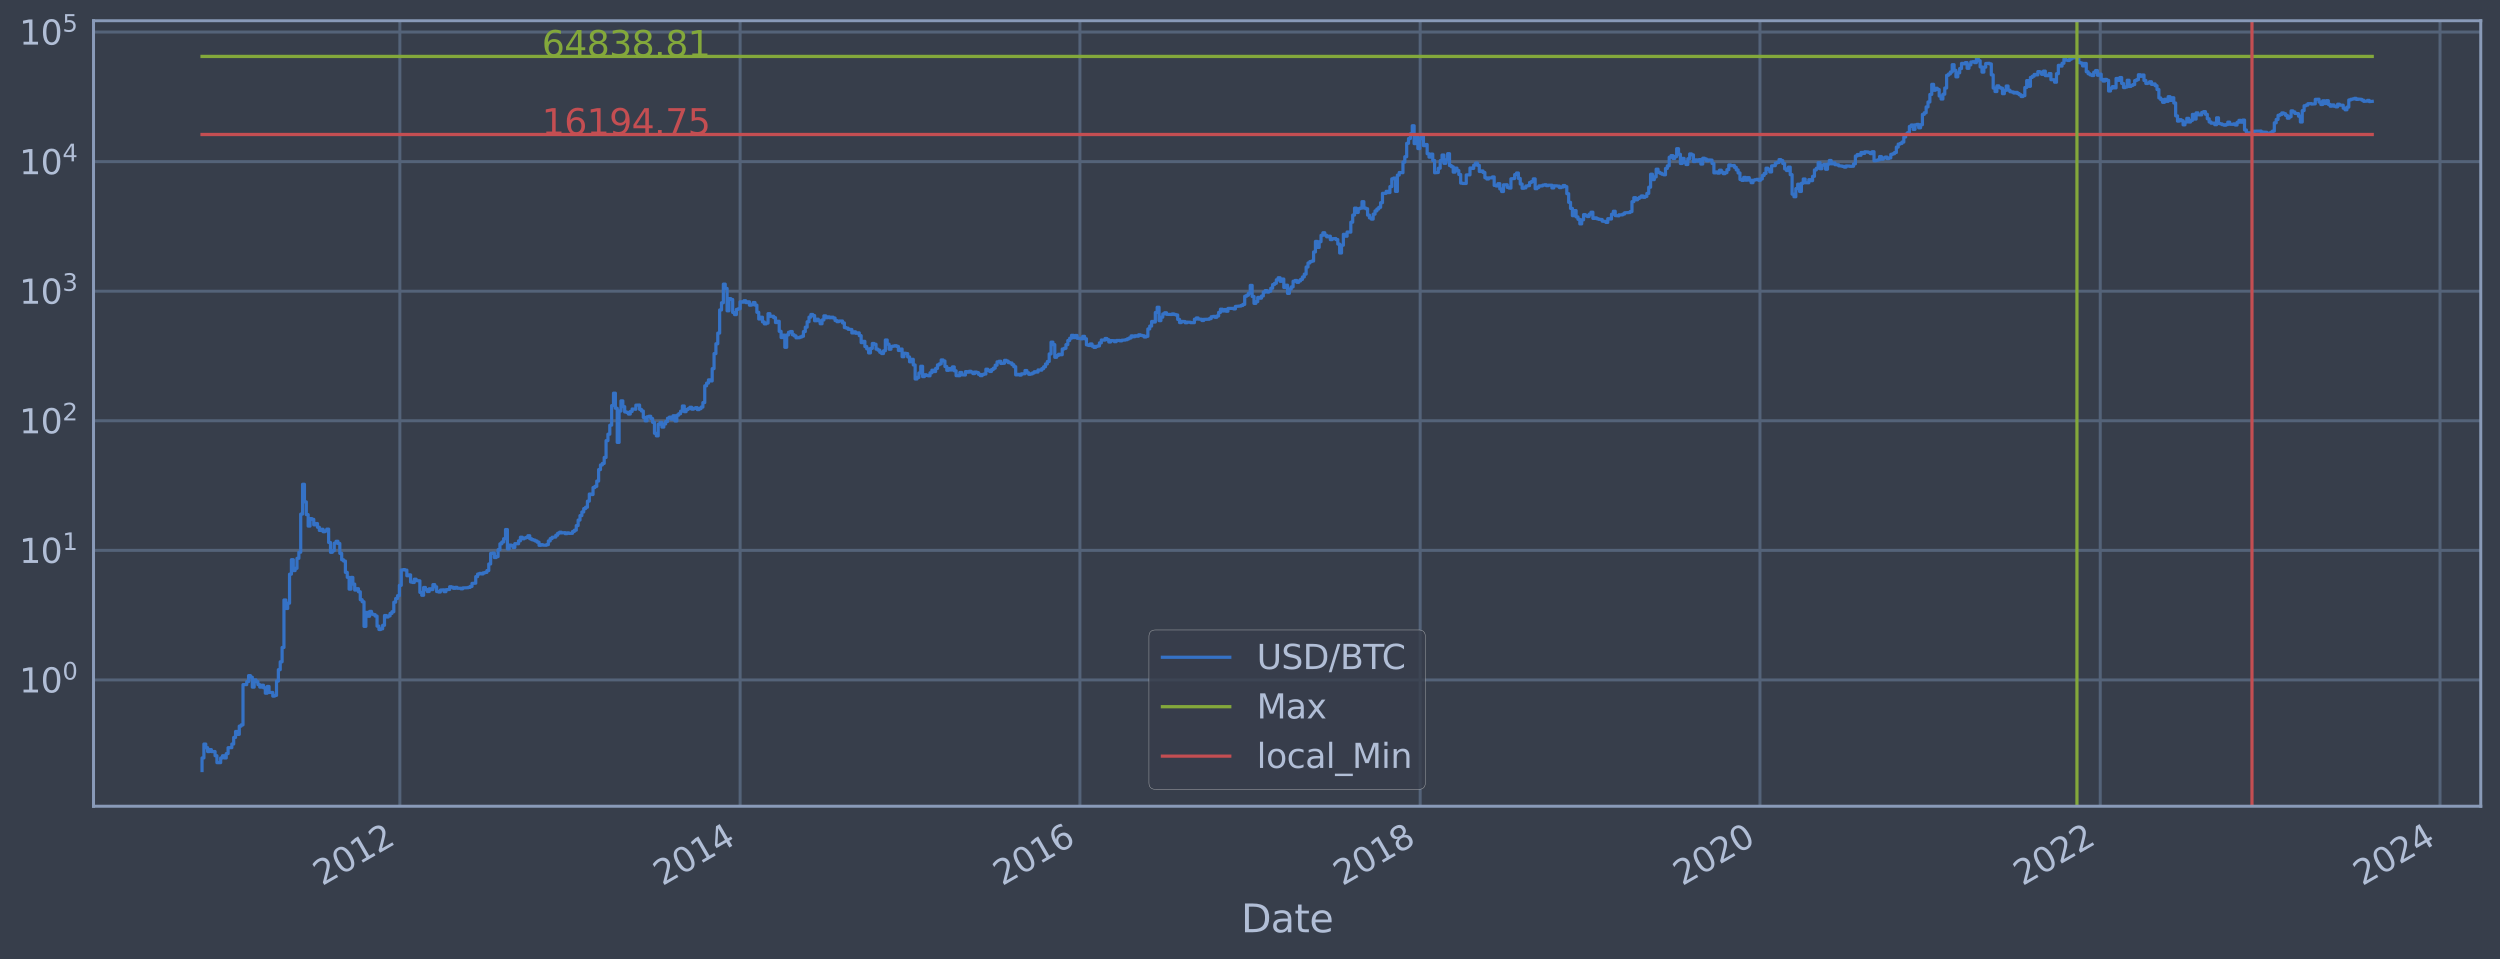 <?xml version="1.0" encoding="utf-8" standalone="no"?>
<!DOCTYPE svg PUBLIC "-//W3C//DTD SVG 1.1//EN"
  "http://www.w3.org/Graphics/SVG/1.1/DTD/svg11.dtd">
<svg xmlns:xlink="http://www.w3.org/1999/xlink" width="934.976pt" height="358.843pt" viewBox="0 0 934.976 358.843" xmlns="http://www.w3.org/2000/svg" version="1.1">
 <defs>
  <style type="text/css">*{stroke-linejoin: round; stroke-linecap: butt}</style>
 </defs>
 <g id="figure_1">
  <g id="patch_1">
   <path d="M 0 358.843 
L 934.976 358.843 
L 934.976 0 
L 0 0 
z
" style="fill: #373e4b"/>
  </g>
  <g id="axes_1">
   <g id="patch_2">
    <path d="M 34.976 301.513 
L 927.776 301.513 
L 927.776 7.753 
L 34.976 7.753 
z
" style="fill: #373e4b"/>
   </g>
   <g id="matplotlib.axis_1">
    <g id="xtick_1">
     <g id="line2d_1">
      <path d="M 149.543 301.513 
L 149.543 7.753 
" clip-path="url(#p5b4273595c)" style="fill: none; stroke: #546379; stroke-width: 1.12; stroke-linecap: square"/>
     </g>
     <g id="line2d_2"/>
     <g id="text_1">
      <!-- 2012 -->
      <g style="fill: #b1bed6" transform="translate(120.462 331.438) rotate(-30) scale(0.126 -0.126)">
       <defs>
        <path id="DejaVuSans-32" d="M 1228 531 
L 3431 531 
L 3431 0 
L 469 0 
L 469 531 
Q 828 903 1448 1529 
Q 2069 2156 2228 2338 
Q 2531 2678 2651 2914 
Q 2772 3150 2772 3378 
Q 2772 3750 2511 3984 
Q 2250 4219 1831 4219 
Q 1534 4219 1204 4116 
Q 875 4013 500 3803 
L 500 4441 
Q 881 4594 1212 4672 
Q 1544 4750 1819 4750 
Q 2544 4750 2975 4387 
Q 3406 4025 3406 3419 
Q 3406 3131 3298 2873 
Q 3191 2616 2906 2266 
Q 2828 2175 2409 1742 
Q 1991 1309 1228 531 
z
" transform="scale(0.016)"/>
        <path id="DejaVuSans-30" d="M 2034 4250 
Q 1547 4250 1301 3770 
Q 1056 3291 1056 2328 
Q 1056 1369 1301 889 
Q 1547 409 2034 409 
Q 2525 409 2770 889 
Q 3016 1369 3016 2328 
Q 3016 3291 2770 3770 
Q 2525 4250 2034 4250 
z
M 2034 4750 
Q 2819 4750 3233 4129 
Q 3647 3509 3647 2328 
Q 3647 1150 3233 529 
Q 2819 -91 2034 -91 
Q 1250 -91 836 529 
Q 422 1150 422 2328 
Q 422 3509 836 4129 
Q 1250 4750 2034 4750 
z
" transform="scale(0.016)"/>
        <path id="DejaVuSans-31" d="M 794 531 
L 1825 531 
L 1825 4091 
L 703 3866 
L 703 4441 
L 1819 4666 
L 2450 4666 
L 2450 531 
L 3481 531 
L 3481 0 
L 794 0 
L 794 531 
z
" transform="scale(0.016)"/>
       </defs>
       <use xlink:href="#DejaVuSans-32"/>
       <use xlink:href="#DejaVuSans-30" x="63.623"/>
       <use xlink:href="#DejaVuSans-31" x="127.246"/>
       <use xlink:href="#DejaVuSans-32" x="190.869"/>
      </g>
     </g>
    </g>
    <g id="xtick_2">
     <g id="line2d_3">
      <path d="M 276.797 301.513 
L 276.797 7.753 
" clip-path="url(#p5b4273595c)" style="fill: none; stroke: #546379; stroke-width: 1.12; stroke-linecap: square"/>
     </g>
     <g id="line2d_4"/>
     <g id="text_2">
      <!-- 2014 -->
      <g style="fill: #b1bed6" transform="translate(247.716 331.438) rotate(-30) scale(0.126 -0.126)">
       <defs>
        <path id="DejaVuSans-34" d="M 2419 4116 
L 825 1625 
L 2419 1625 
L 2419 4116 
z
M 2253 4666 
L 3047 4666 
L 3047 1625 
L 3713 1625 
L 3713 1100 
L 3047 1100 
L 3047 0 
L 2419 0 
L 2419 1100 
L 313 1100 
L 313 1709 
L 2253 4666 
z
" transform="scale(0.016)"/>
       </defs>
       <use xlink:href="#DejaVuSans-32"/>
       <use xlink:href="#DejaVuSans-30" x="63.623"/>
       <use xlink:href="#DejaVuSans-31" x="127.246"/>
       <use xlink:href="#DejaVuSans-34" x="190.869"/>
      </g>
     </g>
    </g>
    <g id="xtick_3">
     <g id="line2d_5">
      <path d="M 403.877 301.513 
L 403.877 7.753 
" clip-path="url(#p5b4273595c)" style="fill: none; stroke: #546379; stroke-width: 1.12; stroke-linecap: square"/>
     </g>
     <g id="line2d_6"/>
     <g id="text_3">
      <!-- 2016 -->
      <g style="fill: #b1bed6" transform="translate(374.796 331.438) rotate(-30) scale(0.126 -0.126)">
       <defs>
        <path id="DejaVuSans-36" d="M 2113 2584 
Q 1688 2584 1439 2293 
Q 1191 2003 1191 1497 
Q 1191 994 1439 701 
Q 1688 409 2113 409 
Q 2538 409 2786 701 
Q 3034 994 3034 1497 
Q 3034 2003 2786 2293 
Q 2538 2584 2113 2584 
z
M 3366 4563 
L 3366 3988 
Q 3128 4100 2886 4159 
Q 2644 4219 2406 4219 
Q 1781 4219 1451 3797 
Q 1122 3375 1075 2522 
Q 1259 2794 1537 2939 
Q 1816 3084 2150 3084 
Q 2853 3084 3261 2657 
Q 3669 2231 3669 1497 
Q 3669 778 3244 343 
Q 2819 -91 2113 -91 
Q 1303 -91 875 529 
Q 447 1150 447 2328 
Q 447 3434 972 4092 
Q 1497 4750 2381 4750 
Q 2619 4750 2861 4703 
Q 3103 4656 3366 4563 
z
" transform="scale(0.016)"/>
       </defs>
       <use xlink:href="#DejaVuSans-32"/>
       <use xlink:href="#DejaVuSans-30" x="63.623"/>
       <use xlink:href="#DejaVuSans-31" x="127.246"/>
       <use xlink:href="#DejaVuSans-36" x="190.869"/>
      </g>
     </g>
    </g>
    <g id="xtick_4">
     <g id="line2d_7">
      <path d="M 531.132 301.513 
L 531.132 7.753 
" clip-path="url(#p5b4273595c)" style="fill: none; stroke: #546379; stroke-width: 1.12; stroke-linecap: square"/>
     </g>
     <g id="line2d_8"/>
     <g id="text_4">
      <!-- 2018 -->
      <g style="fill: #b1bed6" transform="translate(502.051 331.438) rotate(-30) scale(0.126 -0.126)">
       <defs>
        <path id="DejaVuSans-38" d="M 2034 2216 
Q 1584 2216 1326 1975 
Q 1069 1734 1069 1313 
Q 1069 891 1326 650 
Q 1584 409 2034 409 
Q 2484 409 2743 651 
Q 3003 894 3003 1313 
Q 3003 1734 2745 1975 
Q 2488 2216 2034 2216 
z
M 1403 2484 
Q 997 2584 770 2862 
Q 544 3141 544 3541 
Q 544 4100 942 4425 
Q 1341 4750 2034 4750 
Q 2731 4750 3128 4425 
Q 3525 4100 3525 3541 
Q 3525 3141 3298 2862 
Q 3072 2584 2669 2484 
Q 3125 2378 3379 2068 
Q 3634 1759 3634 1313 
Q 3634 634 3220 271 
Q 2806 -91 2034 -91 
Q 1263 -91 848 271 
Q 434 634 434 1313 
Q 434 1759 690 2068 
Q 947 2378 1403 2484 
z
M 1172 3481 
Q 1172 3119 1398 2916 
Q 1625 2713 2034 2713 
Q 2441 2713 2670 2916 
Q 2900 3119 2900 3481 
Q 2900 3844 2670 4047 
Q 2441 4250 2034 4250 
Q 1625 4250 1398 4047 
Q 1172 3844 1172 3481 
z
" transform="scale(0.016)"/>
       </defs>
       <use xlink:href="#DejaVuSans-32"/>
       <use xlink:href="#DejaVuSans-30" x="63.623"/>
       <use xlink:href="#DejaVuSans-31" x="127.246"/>
       <use xlink:href="#DejaVuSans-38" x="190.869"/>
      </g>
     </g>
    </g>
    <g id="xtick_5">
     <g id="line2d_9">
      <path d="M 658.212 301.513 
L 658.212 7.753 
" clip-path="url(#p5b4273595c)" style="fill: none; stroke: #546379; stroke-width: 1.12; stroke-linecap: square"/>
     </g>
     <g id="line2d_10"/>
     <g id="text_5">
      <!-- 2020 -->
      <g style="fill: #b1bed6" transform="translate(629.131 331.438) rotate(-30) scale(0.126 -0.126)">
       <use xlink:href="#DejaVuSans-32"/>
       <use xlink:href="#DejaVuSans-30" x="63.623"/>
       <use xlink:href="#DejaVuSans-32" x="127.246"/>
       <use xlink:href="#DejaVuSans-30" x="190.869"/>
      </g>
     </g>
    </g>
    <g id="xtick_6">
     <g id="line2d_11">
      <path d="M 785.466 301.513 
L 785.466 7.753 
" clip-path="url(#p5b4273595c)" style="fill: none; stroke: #546379; stroke-width: 1.12; stroke-linecap: square"/>
     </g>
     <g id="line2d_12"/>
     <g id="text_6">
      <!-- 2022 -->
      <g style="fill: #b1bed6" transform="translate(756.385 331.438) rotate(-30) scale(0.126 -0.126)">
       <use xlink:href="#DejaVuSans-32"/>
       <use xlink:href="#DejaVuSans-30" x="63.623"/>
       <use xlink:href="#DejaVuSans-32" x="127.246"/>
       <use xlink:href="#DejaVuSans-32" x="190.869"/>
      </g>
     </g>
    </g>
    <g id="xtick_7">
     <g id="line2d_13">
      <path d="M 912.546 301.513 
L 912.546 7.753 
" clip-path="url(#p5b4273595c)" style="fill: none; stroke: #546379; stroke-width: 1.12; stroke-linecap: square"/>
     </g>
     <g id="line2d_14"/>
     <g id="text_7">
      <!-- 2024 -->
      <g style="fill: #b1bed6" transform="translate(883.465 331.438) rotate(-30) scale(0.126 -0.126)">
       <use xlink:href="#DejaVuSans-32"/>
       <use xlink:href="#DejaVuSans-30" x="63.623"/>
       <use xlink:href="#DejaVuSans-32" x="127.246"/>
       <use xlink:href="#DejaVuSans-34" x="190.869"/>
      </g>
     </g>
    </g>
    <g id="text_8">
     <!-- Date -->
     <g style="fill: #b1bed6" transform="translate(464.167 348.649) scale(0.144 -0.144)">
      <defs>
       <path id="DejaVuSans-44" d="M 1259 4147 
L 1259 519 
L 2022 519 
Q 2988 519 3436 956 
Q 3884 1394 3884 2338 
Q 3884 3275 3436 3711 
Q 2988 4147 2022 4147 
L 1259 4147 
z
M 628 4666 
L 1925 4666 
Q 3281 4666 3915 4102 
Q 4550 3538 4550 2338 
Q 4550 1131 3912 565 
Q 3275 0 1925 0 
L 628 0 
L 628 4666 
z
" transform="scale(0.016)"/>
       <path id="DejaVuSans-61" d="M 2194 1759 
Q 1497 1759 1228 1600 
Q 959 1441 959 1056 
Q 959 750 1161 570 
Q 1363 391 1709 391 
Q 2188 391 2477 730 
Q 2766 1069 2766 1631 
L 2766 1759 
L 2194 1759 
z
M 3341 1997 
L 3341 0 
L 2766 0 
L 2766 531 
Q 2569 213 2275 61 
Q 1981 -91 1556 -91 
Q 1019 -91 701 211 
Q 384 513 384 1019 
Q 384 1609 779 1909 
Q 1175 2209 1959 2209 
L 2766 2209 
L 2766 2266 
Q 2766 2663 2505 2880 
Q 2244 3097 1772 3097 
Q 1472 3097 1187 3025 
Q 903 2953 641 2809 
L 641 3341 
Q 956 3463 1253 3523 
Q 1550 3584 1831 3584 
Q 2591 3584 2966 3190 
Q 3341 2797 3341 1997 
z
" transform="scale(0.016)"/>
       <path id="DejaVuSans-74" d="M 1172 4494 
L 1172 3500 
L 2356 3500 
L 2356 3053 
L 1172 3053 
L 1172 1153 
Q 1172 725 1289 603 
Q 1406 481 1766 481 
L 2356 481 
L 2356 0 
L 1766 0 
Q 1100 0 847 248 
Q 594 497 594 1153 
L 594 3053 
L 172 3053 
L 172 3500 
L 594 3500 
L 594 4494 
L 1172 4494 
z
" transform="scale(0.016)"/>
       <path id="DejaVuSans-65" d="M 3597 1894 
L 3597 1613 
L 953 1613 
Q 991 1019 1311 708 
Q 1631 397 2203 397 
Q 2534 397 2845 478 
Q 3156 559 3463 722 
L 3463 178 
Q 3153 47 2828 -22 
Q 2503 -91 2169 -91 
Q 1331 -91 842 396 
Q 353 884 353 1716 
Q 353 2575 817 3079 
Q 1281 3584 2069 3584 
Q 2775 3584 3186 3129 
Q 3597 2675 3597 1894 
z
M 3022 2063 
Q 3016 2534 2758 2815 
Q 2500 3097 2075 3097 
Q 1594 3097 1305 2825 
Q 1016 2553 972 2059 
L 3022 2063 
z
" transform="scale(0.016)"/>
      </defs>
      <use xlink:href="#DejaVuSans-44"/>
      <use xlink:href="#DejaVuSans-61" x="77.002"/>
      <use xlink:href="#DejaVuSans-74" x="138.281"/>
      <use xlink:href="#DejaVuSans-65" x="177.49"/>
     </g>
    </g>
   </g>
   <g id="matplotlib.axis_2">
    <g id="ytick_1">
     <g id="line2d_15">
      <path d="M 34.976 254.288 
L 927.776 254.288 
" clip-path="url(#p5b4273595c)" style="fill: none; stroke: #546379; stroke-width: 1.12; stroke-linecap: square"/>
     </g>
     <g id="line2d_16"/>
     <g id="text_9">
      <!-- $\mathdefault{10^{0}}$ -->
      <g style="fill: #b1bed6" transform="translate(7.2 259.075) scale(0.126 -0.126)">
       <use xlink:href="#DejaVuSans-31" transform="translate(0 0.766)"/>
       <use xlink:href="#DejaVuSans-30" transform="translate(63.623 0.766)"/>
       <use xlink:href="#DejaVuSans-30" transform="translate(128.203 39.047) scale(0.7)"/>
      </g>
     </g>
    </g>
    <g id="ytick_2">
     <g id="line2d_17">
      <path d="M 34.976 205.828 
L 927.776 205.828 
" clip-path="url(#p5b4273595c)" style="fill: none; stroke: #546379; stroke-width: 1.12; stroke-linecap: square"/>
     </g>
     <g id="line2d_18"/>
     <g id="text_10">
      <!-- $\mathdefault{10^{1}}$ -->
      <g style="fill: #b1bed6" transform="translate(7.2 210.615) scale(0.126 -0.126)">
       <use xlink:href="#DejaVuSans-31" transform="translate(0 0.684)"/>
       <use xlink:href="#DejaVuSans-30" transform="translate(63.623 0.684)"/>
       <use xlink:href="#DejaVuSans-31" transform="translate(128.203 38.966) scale(0.7)"/>
      </g>
     </g>
    </g>
    <g id="ytick_3">
     <g id="line2d_19">
      <path d="M 34.976 157.368 
L 927.776 157.368 
" clip-path="url(#p5b4273595c)" style="fill: none; stroke: #546379; stroke-width: 1.12; stroke-linecap: square"/>
     </g>
     <g id="line2d_20"/>
     <g id="text_11">
      <!-- $\mathdefault{10^{2}}$ -->
      <g style="fill: #b1bed6" transform="translate(7.2 162.155) scale(0.126 -0.126)">
       <use xlink:href="#DejaVuSans-31" transform="translate(0 0.766)"/>
       <use xlink:href="#DejaVuSans-30" transform="translate(63.623 0.766)"/>
       <use xlink:href="#DejaVuSans-32" transform="translate(128.203 39.047) scale(0.7)"/>
      </g>
     </g>
    </g>
    <g id="ytick_4">
     <g id="line2d_21">
      <path d="M 34.976 108.907 
L 927.776 108.907 
" clip-path="url(#p5b4273595c)" style="fill: none; stroke: #546379; stroke-width: 1.12; stroke-linecap: square"/>
     </g>
     <g id="line2d_22"/>
     <g id="text_12">
      <!-- $\mathdefault{10^{3}}$ -->
      <g style="fill: #b1bed6" transform="translate(7.2 113.694) scale(0.126 -0.126)">
       <defs>
        <path id="DejaVuSans-33" d="M 2597 2516 
Q 3050 2419 3304 2112 
Q 3559 1806 3559 1356 
Q 3559 666 3084 287 
Q 2609 -91 1734 -91 
Q 1441 -91 1130 -33 
Q 819 25 488 141 
L 488 750 
Q 750 597 1062 519 
Q 1375 441 1716 441 
Q 2309 441 2620 675 
Q 2931 909 2931 1356 
Q 2931 1769 2642 2001 
Q 2353 2234 1838 2234 
L 1294 2234 
L 1294 2753 
L 1863 2753 
Q 2328 2753 2575 2939 
Q 2822 3125 2822 3475 
Q 2822 3834 2567 4026 
Q 2313 4219 1838 4219 
Q 1578 4219 1281 4162 
Q 984 4106 628 3988 
L 628 4550 
Q 988 4650 1302 4700 
Q 1616 4750 1894 4750 
Q 2613 4750 3031 4423 
Q 3450 4097 3450 3541 
Q 3450 3153 3228 2886 
Q 3006 2619 2597 2516 
z
" transform="scale(0.016)"/>
       </defs>
       <use xlink:href="#DejaVuSans-31" transform="translate(0 0.766)"/>
       <use xlink:href="#DejaVuSans-30" transform="translate(63.623 0.766)"/>
       <use xlink:href="#DejaVuSans-33" transform="translate(128.203 39.047) scale(0.7)"/>
      </g>
     </g>
    </g>
    <g id="ytick_5">
     <g id="line2d_23">
      <path d="M 34.976 60.447 
L 927.776 60.447 
" clip-path="url(#p5b4273595c)" style="fill: none; stroke: #546379; stroke-width: 1.12; stroke-linecap: square"/>
     </g>
     <g id="line2d_24"/>
     <g id="text_13">
      <!-- $\mathdefault{10^{4}}$ -->
      <g style="fill: #b1bed6" transform="translate(7.2 65.234) scale(0.126 -0.126)">
       <use xlink:href="#DejaVuSans-31" transform="translate(0 0.684)"/>
       <use xlink:href="#DejaVuSans-30" transform="translate(63.623 0.684)"/>
       <use xlink:href="#DejaVuSans-34" transform="translate(128.203 38.966) scale(0.7)"/>
      </g>
     </g>
    </g>
    <g id="ytick_6">
     <g id="line2d_25">
      <path d="M 34.976 11.987 
L 927.776 11.987 
" clip-path="url(#p5b4273595c)" style="fill: none; stroke: #546379; stroke-width: 1.12; stroke-linecap: square"/>
     </g>
     <g id="line2d_26"/>
     <g id="text_14">
      <!-- $\mathdefault{10^{5}}$ -->
      <g style="fill: #b1bed6" transform="translate(7.2 16.774) scale(0.126 -0.126)">
       <defs>
        <path id="DejaVuSans-35" d="M 691 4666 
L 3169 4666 
L 3169 4134 
L 1269 4134 
L 1269 2991 
Q 1406 3038 1543 3061 
Q 1681 3084 1819 3084 
Q 2600 3084 3056 2656 
Q 3513 2228 3513 1497 
Q 3513 744 3044 326 
Q 2575 -91 1722 -91 
Q 1428 -91 1123 -41 
Q 819 9 494 109 
L 494 744 
Q 775 591 1075 516 
Q 1375 441 1709 441 
Q 2250 441 2565 725 
Q 2881 1009 2881 1497 
Q 2881 1984 2565 2268 
Q 2250 2553 1709 2553 
Q 1456 2553 1204 2497 
Q 953 2441 691 2322 
L 691 4666 
z
" transform="scale(0.016)"/>
       </defs>
       <use xlink:href="#DejaVuSans-31" transform="translate(0 0.684)"/>
       <use xlink:href="#DejaVuSans-30" transform="translate(63.623 0.684)"/>
       <use xlink:href="#DejaVuSans-35" transform="translate(128.203 38.966) scale(0.7)"/>
      </g>
     </g>
    </g>
    <g id="ytick_7">
     <g id="line2d_27"/>
    </g>
    <g id="ytick_8">
     <g id="line2d_28"/>
    </g>
    <g id="ytick_9">
     <g id="line2d_29"/>
    </g>
    <g id="ytick_10">
     <g id="line2d_30"/>
    </g>
    <g id="ytick_11">
     <g id="line2d_31"/>
    </g>
    <g id="ytick_12">
     <g id="line2d_32"/>
    </g>
    <g id="ytick_13">
     <g id="line2d_33"/>
    </g>
    <g id="ytick_14">
     <g id="line2d_34"/>
    </g>
    <g id="ytick_15">
     <g id="line2d_35"/>
    </g>
    <g id="ytick_16">
     <g id="line2d_36"/>
    </g>
    <g id="ytick_17">
     <g id="line2d_37"/>
    </g>
    <g id="ytick_18">
     <g id="line2d_38"/>
    </g>
    <g id="ytick_19">
     <g id="line2d_39"/>
    </g>
    <g id="ytick_20">
     <g id="line2d_40"/>
    </g>
    <g id="ytick_21">
     <g id="line2d_41"/>
    </g>
    <g id="ytick_22">
     <g id="line2d_42"/>
    </g>
    <g id="ytick_23">
     <g id="line2d_43"/>
    </g>
    <g id="ytick_24">
     <g id="line2d_44"/>
    </g>
    <g id="ytick_25">
     <g id="line2d_45"/>
    </g>
    <g id="ytick_26">
     <g id="line2d_46"/>
    </g>
    <g id="ytick_27">
     <g id="line2d_47"/>
    </g>
    <g id="ytick_28">
     <g id="line2d_48"/>
    </g>
    <g id="ytick_29">
     <g id="line2d_49"/>
    </g>
    <g id="ytick_30">
     <g id="line2d_50"/>
    </g>
    <g id="ytick_31">
     <g id="line2d_51"/>
    </g>
    <g id="ytick_32">
     <g id="line2d_52"/>
    </g>
    <g id="ytick_33">
     <g id="line2d_53"/>
    </g>
    <g id="ytick_34">
     <g id="line2d_54"/>
    </g>
    <g id="ytick_35">
     <g id="line2d_55"/>
    </g>
    <g id="ytick_36">
     <g id="line2d_56"/>
    </g>
    <g id="ytick_37">
     <g id="line2d_57"/>
    </g>
    <g id="ytick_38">
     <g id="line2d_58"/>
    </g>
    <g id="ytick_39">
     <g id="line2d_59"/>
    </g>
    <g id="ytick_40">
     <g id="line2d_60"/>
    </g>
    <g id="ytick_41">
     <g id="line2d_61"/>
    </g>
    <g id="ytick_42">
     <g id="line2d_62"/>
    </g>
    <g id="ytick_43">
     <g id="line2d_63"/>
    </g>
    <g id="ytick_44">
     <g id="line2d_64"/>
    </g>
    <g id="ytick_45">
     <g id="line2d_65"/>
    </g>
    <g id="ytick_46">
     <g id="line2d_66"/>
    </g>
    <g id="ytick_47">
     <g id="line2d_67"/>
    </g>
    <g id="ytick_48">
     <g id="line2d_68"/>
    </g>
    <g id="ytick_49">
     <g id="line2d_69"/>
    </g>
    <g id="ytick_50">
     <g id="line2d_70"/>
    </g>
    <g id="ytick_51">
     <g id="line2d_71"/>
    </g>
    <g id="ytick_52">
     <g id="line2d_72"/>
    </g>
    <g id="ytick_53">
     <g id="line2d_73"/>
    </g>
    <g id="ytick_54">
     <g id="line2d_74"/>
    </g>
   </g>
   <g id="line2d_75">
    <path d="M 75.558 288.16 
L 75.558 283.464 
L 76.254 283.464 
L 76.254 278.268 
L 76.95 278.268 
L 76.95 279.627 
L 77.647 279.627 
L 77.647 281.079 
L 78.343 281.079 
L 78.343 280.34 
L 79.039 280.34 
L 79.039 281.079 
L 80.432 281.079 
L 80.432 282.638 
L 81.128 282.638 
L 81.128 285.219 
L 82.521 285.219 
L 82.521 283.464 
L 83.217 283.464 
L 83.217 282.638 
L 83.914 282.638 
L 83.914 283.464 
L 84.61 283.464 
L 84.61 281.844 
L 85.306 281.844 
L 85.306 279.627 
L 86.699 279.627 
L 86.699 278.268 
L 87.395 278.268 
L 87.395 275.79 
L 88.092 275.79 
L 88.092 273.572 
L 88.788 273.572 
L 88.788 274.652 
L 89.484 274.652 
L 89.484 271.566 
L 90.181 271.566 
L 90.181 271.093 
L 90.877 271.093 
L 90.877 256.043 
L 92.27 256.043 
L 92.27 254.929 
L 92.966 254.929 
L 92.966 252.668 
L 93.662 252.668 
L 93.662 253.261 
L 94.359 253.261 
L 94.359 256.978 
L 95.055 256.978 
L 95.055 254.288 
L 95.751 254.288 
L 95.751 254.929 
L 96.448 254.929 
L 96.448 256.043 
L 97.144 256.043 
L 97.144 256.978 
L 97.84 256.978 
L 97.84 256.273 
L 98.537 256.273 
L 98.537 257.219 
L 99.233 257.219 
L 99.233 259.249 
L 99.929 259.249 
L 99.929 256.74 
L 100.626 256.74 
L 100.626 258.984 
L 102.018 258.984 
L 102.018 260.342 
L 102.715 260.342 
L 102.715 260.064 
L 103.411 260.064 
L 103.411 254.713 
L 104.107 254.713 
L 104.107 250.451 
L 104.804 250.451 
L 104.804 247.509 
L 105.5 247.509 
L 105.5 242.152 
L 106.196 242.152 
L 106.196 224.388 
L 106.893 224.388 
L 106.893 227.565 
L 107.589 227.565 
L 107.589 225.591 
L 108.285 225.591 
L 108.285 214.733 
L 108.982 214.733 
L 108.982 209.322 
L 109.678 209.322 
L 109.678 213.394 
L 110.374 213.394 
L 110.374 212.538 
L 111.071 212.538 
L 111.071 208.807 
L 111.767 208.807 
L 111.767 206.534 
L 112.463 206.534 
L 112.463 192.264 
L 113.16 192.264 
L 113.16 181.126 
L 113.856 181.126 
L 113.856 187.703 
L 114.552 187.703 
L 114.552 192.464 
L 115.249 192.464 
L 115.249 196.754 
L 115.945 196.754 
L 115.945 193.954 
L 116.641 193.954 
L 116.641 194.231 
L 117.338 194.231 
L 117.338 196.281 
L 118.034 196.281 
L 118.034 195.805 
L 118.73 195.805 
L 118.73 197.196 
L 119.427 197.196 
L 119.427 198.374 
L 120.123 198.374 
L 120.123 197.95 
L 120.819 197.95 
L 120.819 198.852 
L 121.516 198.852 
L 121.516 198.597 
L 122.212 198.597 
L 122.212 197.892 
L 122.908 197.892 
L 122.908 202.886 
L 123.605 202.886 
L 123.605 206.556 
L 124.301 206.556 
L 124.301 205.976 
L 124.997 205.976 
L 124.997 203.144 
L 125.694 203.144 
L 125.694 202.434 
L 126.39 202.434 
L 126.39 203.256 
L 127.086 203.256 
L 127.086 206.952 
L 127.783 206.952 
L 127.783 209.347 
L 128.479 209.347 
L 128.479 209.825 
L 129.175 209.825 
L 129.175 214.069 
L 129.872 214.069 
L 129.872 215.922 
L 130.568 215.922 
L 130.568 220.332 
L 131.264 220.332 
L 131.264 215.956 
L 131.961 215.956 
L 131.961 218.448 
L 132.657 218.448 
L 132.657 220.67 
L 133.353 220.67 
L 133.353 220.165 
L 134.05 220.165 
L 134.05 221.319 
L 134.746 221.319 
L 134.746 224.286 
L 135.442 224.286 
L 135.442 225.059 
L 136.139 225.059 
L 136.139 234.259 
L 136.835 234.259 
L 136.835 229.033 
L 137.531 229.033 
L 137.531 230.476 
L 138.228 230.476 
L 138.228 228.656 
L 138.924 228.656 
L 138.924 229.677 
L 139.62 229.677 
L 139.62 229.874 
L 140.316 229.874 
L 140.316 230.409 
L 141.013 230.409 
L 141.013 234.178 
L 141.709 234.178 
L 141.709 235.429 
L 142.405 235.429 
L 142.405 235.173 
L 143.102 235.173 
L 143.102 233.857 
L 143.798 233.857 
L 143.798 230.207 
L 144.494 230.207 
L 144.494 230.75 
L 145.191 230.75 
L 145.191 230.341 
L 145.887 230.341 
L 145.887 229.417 
L 146.583 229.417 
L 146.583 228.781 
L 147.28 228.781 
L 147.28 225.217 
L 147.976 225.217 
L 147.976 223.836 
L 148.672 223.836 
L 148.672 222.774 
L 149.369 222.774 
L 149.369 218.913 
L 150.065 218.913 
L 150.065 213.155 
L 150.761 213.155 
L 150.761 213.036 
L 151.458 213.036 
L 151.458 213.214 
L 152.154 213.214 
L 152.154 215.319 
L 152.85 215.319 
L 152.85 214.991 
L 153.547 214.991 
L 153.547 217.658 
L 154.243 217.658 
L 154.243 217.843 
L 154.939 217.843 
L 154.939 216.614 
L 155.636 216.614 
L 155.636 217.147 
L 157.028 217.22 
L 157.028 221.54 
L 157.725 221.54 
L 157.725 222.633 
L 158.421 222.633 
L 158.421 219.712 
L 159.117 219.712 
L 159.117 220.5 
L 159.814 220.5 
L 159.814 221.231 
L 160.51 221.231 
L 160.51 220.206 
L 161.206 220.206 
L 161.206 220.5 
L 161.903 220.5 
L 161.903 218.641 
L 162.599 218.641 
L 162.599 219.469 
L 163.295 219.469 
L 163.295 221.231 
L 163.992 221.231 
L 163.992 221.407 
L 164.688 221.407 
L 164.688 220.67 
L 166.081 220.585 
L 166.081 221.275 
L 166.777 221.275 
L 166.777 220.542 
L 168.17 220.458 
L 168.17 219.429 
L 168.866 219.429 
L 168.866 219.631 
L 169.562 219.631 
L 169.562 220.04 
L 170.259 220.04 
L 170.259 219.671 
L 170.955 219.671 
L 170.955 219.999 
L 172.348 219.999 
L 172.348 220.206 
L 173.044 220.206 
L 173.044 219.875 
L 175.133 219.794 
L 175.133 219.671 
L 175.829 219.671 
L 175.829 219.309 
L 176.526 219.309 
L 176.526 218.181 
L 177.918 218.106 
L 177.918 215.652 
L 178.615 215.652 
L 178.615 214.701 
L 179.311 214.701 
L 179.311 214.445 
L 180.007 214.445 
L 180.007 214.636 
L 180.704 214.636 
L 180.704 214.225 
L 181.4 214.225 
L 181.4 214.069 
L 182.096 214.069 
L 182.096 213.394 
L 182.793 213.394 
L 182.793 210.922 
L 183.489 210.922 
L 183.489 206.974 
L 184.185 206.974 
L 184.185 206.841 
L 184.882 206.841 
L 184.882 208.518 
L 185.578 208.518 
L 185.578 208.162 
L 186.274 208.162 
L 186.274 205.577 
L 186.971 205.577 
L 186.971 203.386 
L 187.667 203.386 
L 187.667 202.704 
L 188.363 202.704 
L 188.363 201.471 
L 189.06 201.471 
L 189.06 198.037 
L 189.756 198.037 
L 189.756 205.287 
L 190.452 205.287 
L 190.452 203.841 
L 191.149 203.841 
L 191.149 203.995 
L 191.845 203.995 
L 191.845 204.761 
L 192.541 204.761 
L 192.541 203.311 
L 193.934 203.368 
L 193.934 202.273 
L 194.63 202.273 
L 194.63 200.914 
L 195.327 200.914 
L 195.327 201.505 
L 196.023 201.505 
L 196.023 201.199 
L 196.719 201.199 
L 196.719 200.997 
L 197.416 200.997 
L 197.416 200.355 
L 198.112 200.355 
L 198.112 201.471 
L 198.808 201.471 
L 198.808 201.816 
L 199.505 201.816 
L 199.505 202.026 
L 200.201 202.026 
L 200.201 202.344 
L 200.897 202.344 
L 200.897 202.777 
L 201.594 202.777 
L 201.594 203.956 
L 202.29 203.956 
L 202.29 203.707 
L 202.986 203.707 
L 202.986 203.879 
L 204.379 203.918 
L 204.379 203.688 
L 205.075 203.688 
L 205.075 202.309 
L 205.771 202.309 
L 205.771 201.437 
L 206.468 201.437 
L 206.468 200.93 
L 207.86 200.864 
L 207.86 200.161 
L 208.557 200.161 
L 208.557 199.434 
L 209.253 199.434 
L 209.253 199.049 
L 209.949 199.049 
L 209.949 199.31 
L 211.342 199.202 
L 211.342 199.59 
L 212.038 199.59 
L 212.038 199.279 
L 212.735 199.279 
L 212.735 199.481 
L 214.127 199.449 
L 214.127 198.761 
L 214.824 198.761 
L 214.824 198.285 
L 215.52 198.285 
L 215.52 196.563 
L 216.216 196.563 
L 216.216 194.5 
L 216.913 194.5 
L 216.913 192.835 
L 217.609 192.835 
L 217.609 191.473 
L 218.305 191.473 
L 218.305 190.213 
L 219.002 190.213 
L 219.002 189.688 
L 219.698 189.688 
L 219.698 187.429 
L 220.394 187.429 
L 220.394 184.768 
L 221.091 184.768 
L 221.091 184.939 
L 221.787 184.939 
L 221.787 182.345 
L 222.483 182.345 
L 222.483 181.881 
L 223.18 181.881 
L 223.18 179.918 
L 223.876 179.918 
L 223.876 175.625 
L 224.572 175.625 
L 224.572 173.894 
L 225.269 173.894 
L 225.269 173.321 
L 225.965 173.321 
L 225.965 171.082 
L 226.661 171.082 
L 226.661 164.799 
L 227.358 164.799 
L 227.358 162.385 
L 228.054 162.385 
L 228.054 159.008 
L 228.75 159.008 
L 228.75 151.685 
L 229.447 151.685 
L 229.447 147.046 
L 230.143 147.046 
L 230.143 152.688 
L 230.839 152.688 
L 230.839 165.453 
L 231.536 165.453 
L 231.536 153.721 
L 232.232 153.721 
L 232.232 149.914 
L 232.928 149.914 
L 232.928 152.09 
L 233.625 152.09 
L 233.625 154.063 
L 234.321 154.063 
L 234.321 154.248 
L 235.017 154.248 
L 235.017 154.853 
L 235.714 154.853 
L 235.714 153.886 
L 236.41 153.886 
L 236.41 152.956 
L 237.803 153.062 
L 237.803 151.526 
L 239.195 151.477 
L 239.195 153.11 
L 239.892 153.11 
L 239.892 153.712 
L 240.588 153.712 
L 240.588 156.121 
L 241.284 156.121 
L 241.284 157.372 
L 241.981 157.372 
L 241.981 155.867 
L 242.677 155.867 
L 242.677 155.68 
L 243.373 155.68 
L 243.373 156.542 
L 244.07 156.542 
L 244.07 157.954 
L 244.766 157.954 
L 244.766 162.053 
L 245.462 162.053 
L 245.462 163.008 
L 246.159 163.008 
L 246.159 158.672 
L 246.855 158.672 
L 246.855 157.998 
L 247.551 157.998 
L 247.551 159.728 
L 248.248 159.728 
L 248.248 158.556 
L 248.944 158.556 
L 248.944 157.643 
L 249.64 157.643 
L 249.64 156.417 
L 250.337 156.417 
L 250.337 155.999 
L 251.033 155.999 
L 251.033 156.786 
L 251.729 156.786 
L 251.729 155.486 
L 252.426 155.486 
L 252.426 157.429 
L 253.122 157.429 
L 253.122 155.28 
L 253.818 155.28 
L 253.818 154.743 
L 254.515 154.743 
L 254.515 153.795 
L 255.211 153.795 
L 255.211 151.831 
L 255.907 151.831 
L 255.907 153.954 
L 256.604 153.954 
L 256.604 153.179 
L 257.3 153.179 
L 257.3 152.832 
L 257.996 152.832 
L 257.996 152.317 
L 258.693 152.317 
L 258.693 153.023 
L 259.389 153.023 
L 259.389 152.73 
L 260.085 152.73 
L 260.085 152.462 
L 260.782 152.462 
L 260.782 153.193 
L 261.478 153.193 
L 261.478 152.82 
L 262.174 152.82 
L 262.174 152.24 
L 262.871 152.24 
L 262.871 150.56 
L 263.567 150.56 
L 263.567 144.293 
L 264.263 144.293 
L 264.263 143.277 
L 264.96 143.277 
L 264.96 142.066 
L 265.656 142.066 
L 265.656 142.466 
L 266.352 142.466 
L 266.352 137.866 
L 267.049 137.866 
L 267.049 132.24 
L 267.745 132.24 
L 267.745 128.563 
L 268.441 128.563 
L 268.441 124.575 
L 269.138 124.575 
L 269.138 115.916 
L 269.834 115.916 
L 269.834 113.224 
L 270.53 113.224 
L 270.53 106.262 
L 271.226 106.262 
L 271.226 107.876 
L 271.923 107.876 
L 271.923 116.237 
L 272.619 116.237 
L 272.619 111.672 
L 273.315 111.672 
L 273.315 112.009 
L 274.012 112.009 
L 274.012 116.861 
L 274.708 116.861 
L 274.708 117.653 
L 275.404 117.653 
L 275.404 115.705 
L 276.101 115.705 
L 276.101 115.473 
L 276.797 115.473 
L 276.797 112.861 
L 277.493 112.861 
L 277.493 112.999 
L 278.19 112.999 
L 278.19 112.476 
L 278.886 112.476 
L 278.886 113.157 
L 279.582 113.157 
L 279.582 112.884 
L 280.279 112.884 
L 280.279 114.136 
L 280.975 114.136 
L 280.975 113.986 
L 281.671 113.986 
L 281.671 113.159 
L 282.368 113.159 
L 282.368 114.11 
L 283.064 114.11 
L 283.064 116.797 
L 283.76 116.797 
L 283.76 119.31 
L 284.457 119.31 
L 284.457 118.633 
L 285.153 118.633 
L 285.153 120.39 
L 285.849 120.39 
L 285.849 121.128 
L 286.546 121.128 
L 286.546 120.831 
L 287.242 120.831 
L 287.242 117.314 
L 287.938 117.314 
L 287.938 118.303 
L 289.331 118.267 
L 289.331 118.809 
L 290.027 118.809 
L 290.027 120.631 
L 290.724 120.631 
L 290.724 120.163 
L 291.42 120.163 
L 291.42 123.921 
L 292.116 123.921 
L 292.116 126.228 
L 292.813 126.228 
L 292.813 125.342 
L 293.509 125.342 
L 293.509 129.889 
L 294.205 129.889 
L 294.205 125.267 
L 294.902 125.267 
L 294.902 124.262 
L 295.598 124.262 
L 295.598 123.984 
L 296.294 123.984 
L 296.294 125.183 
L 296.991 125.183 
L 296.991 125.618 
L 297.687 125.618 
L 297.687 126.342 
L 299.08 126.3 
L 299.08 126.069 
L 299.776 126.069 
L 299.776 125.754 
L 300.472 125.754 
L 300.472 124.001 
L 301.169 124.001 
L 301.169 122.352 
L 301.865 122.352 
L 301.865 120.335 
L 302.561 120.335 
L 302.561 118.608 
L 303.258 118.608 
L 303.258 117.605 
L 303.954 117.605 
L 303.954 118.012 
L 304.65 118.012 
L 304.65 119.957 
L 305.347 119.957 
L 305.347 119.379 
L 306.043 119.379 
L 306.043 119.978 
L 306.739 119.978 
L 306.739 121.082 
L 307.436 121.082 
L 307.436 119.659 
L 308.132 119.659 
L 308.132 118.125 
L 308.828 118.125 
L 308.828 118.821 
L 309.525 118.821 
L 309.525 118.498 
L 310.221 118.498 
L 310.221 118.83 
L 310.917 118.83 
L 310.917 118.631 
L 311.614 118.631 
L 311.614 118.953 
L 312.31 118.953 
L 312.31 119.881 
L 313.006 119.881 
L 313.006 120.298 
L 313.703 120.298 
L 313.703 120.065 
L 315.095 120.048 
L 315.095 120.774 
L 315.792 120.774 
L 315.792 122.513 
L 316.488 122.513 
L 316.488 122.718 
L 317.184 122.718 
L 317.184 123.16 
L 318.577 123.219 
L 318.577 124.515 
L 319.273 124.515 
L 319.273 124.097 
L 319.97 124.097 
L 319.97 124.648 
L 320.666 124.648 
L 320.666 124.49 
L 321.362 124.49 
L 321.362 125.531 
L 322.059 125.531 
L 322.059 128.131 
L 322.755 128.131 
L 322.755 127.662 
L 323.451 127.662 
L 323.451 129.613 
L 324.148 129.613 
L 324.148 130.473 
L 324.844 130.473 
L 324.844 131.983 
L 325.54 131.983 
L 325.54 130.295 
L 326.237 130.295 
L 326.237 128.465 
L 326.933 128.465 
L 326.933 128.755 
L 327.629 128.755 
L 327.629 130.573 
L 328.326 130.573 
L 328.326 130.948 
L 329.022 130.948 
L 329.022 131.749 
L 329.718 131.749 
L 329.718 132.226 
L 330.415 132.226 
L 330.415 131.187 
L 331.111 131.187 
L 331.111 127.155 
L 331.807 127.155 
L 331.807 128.731 
L 332.504 128.731 
L 332.504 130.616 
L 333.2 130.616 
L 333.2 129.573 
L 333.896 129.573 
L 333.896 129.439 
L 334.593 129.439 
L 334.593 129.292 
L 335.289 129.292 
L 335.289 129.547 
L 335.985 129.547 
L 335.985 131.075 
L 336.682 131.075 
L 336.682 130.538 
L 337.378 130.538 
L 337.378 133.403 
L 338.074 133.403 
L 338.074 132.114 
L 338.77 132.114 
L 338.77 132.244 
L 339.467 132.244 
L 339.467 133.488 
L 340.163 133.488 
L 340.163 135.319 
L 340.859 135.319 
L 340.859 134.388 
L 341.556 134.388 
L 341.556 136.489 
L 342.252 136.489 
L 342.252 141.732 
L 342.948 141.732 
L 342.948 141.159 
L 343.645 141.159 
L 343.645 139.501 
L 344.341 139.501 
L 344.341 136.975 
L 345.037 136.975 
L 345.037 140.846 
L 345.734 140.846 
L 345.734 140.141 
L 346.43 140.141 
L 346.43 140.401 
L 347.126 140.401 
L 347.126 140.552 
L 347.823 140.552 
L 347.823 139.43 
L 348.519 139.43 
L 348.519 138.442 
L 349.215 138.442 
L 349.215 138.948 
L 349.912 138.948 
L 349.912 137.791 
L 350.608 137.791 
L 350.608 136.459 
L 351.304 136.459 
L 351.304 136.077 
L 352.001 136.077 
L 352.001 134.607 
L 352.697 134.607 
L 352.697 135.012 
L 353.393 135.012 
L 353.393 137.089 
L 354.09 137.089 
L 354.09 138.508 
L 354.786 138.508 
L 354.786 137.836 
L 355.482 137.836 
L 355.482 138.381 
L 356.179 138.381 
L 356.179 137.216 
L 356.875 137.216 
L 356.875 138.681 
L 357.571 138.681 
L 357.571 140.488 
L 358.964 140.523 
L 358.964 139.31 
L 359.66 139.31 
L 359.66 140.18 
L 361.053 140.243 
L 361.053 138.989 
L 361.749 138.989 
L 361.749 139.193 
L 362.446 139.193 
L 362.446 138.859 
L 363.142 138.859 
L 363.142 139.174 
L 363.838 139.174 
L 363.838 139.71 
L 364.535 139.71 
L 364.535 139.14 
L 365.231 139.14 
L 365.231 139.358 
L 365.927 139.358 
L 365.927 139.991 
L 366.624 139.991 
L 366.624 140.5 
L 367.32 140.5 
L 367.32 140.053 
L 368.016 140.053 
L 368.016 139.875 
L 368.713 139.875 
L 368.713 138.085 
L 369.409 138.085 
L 369.409 138.53 
L 370.105 138.53 
L 370.105 138.925 
L 370.802 138.925 
L 370.802 138.204 
L 371.498 138.204 
L 371.498 137.693 
L 372.194 137.693 
L 372.194 136.578 
L 372.891 136.578 
L 372.891 135.332 
L 373.587 135.332 
L 373.587 135.111 
L 374.283 135.111 
L 374.283 135.945 
L 375.676 135.851 
L 375.676 134.756 
L 376.372 134.756 
L 376.372 135.072 
L 377.069 135.072 
L 377.069 135.614 
L 377.765 135.614 
L 377.765 135.749 
L 378.461 135.749 
L 378.461 136.387 
L 379.158 136.387 
L 379.158 137.142 
L 379.854 137.142 
L 379.854 140.184 
L 380.55 140.184 
L 380.55 140.009 
L 381.247 140.009 
L 381.247 140.29 
L 381.943 140.29 
L 381.943 139.815 
L 383.336 139.771 
L 383.336 138.576 
L 384.032 138.576 
L 384.032 139.41 
L 384.728 139.41 
L 384.728 139.992 
L 385.425 139.992 
L 385.425 139.823 
L 386.121 139.823 
L 386.121 139.475 
L 386.817 139.475 
L 386.817 139.018 
L 387.514 139.018 
L 387.514 139.139 
L 388.21 139.139 
L 388.21 138.354 
L 389.603 138.447 
L 389.603 137.876 
L 390.299 137.876 
L 390.299 137.174 
L 390.995 137.174 
L 390.995 136.127 
L 391.692 136.127 
L 391.692 135.201 
L 392.388 135.201 
L 392.388 132.357 
L 393.084 132.357 
L 393.084 127.956 
L 393.781 127.956 
L 393.781 128.886 
L 394.477 128.886 
L 394.477 133.625 
L 395.173 133.625 
L 395.173 132.956 
L 395.87 132.956 
L 395.87 132.503 
L 396.566 132.503 
L 396.566 132.66 
L 397.262 132.66 
L 397.262 130.526 
L 397.959 130.526 
L 397.959 130.259 
L 398.655 130.259 
L 398.655 128.89 
L 399.351 128.89 
L 399.351 127.341 
L 400.048 127.341 
L 400.048 126.504 
L 400.744 126.504 
L 400.744 125.407 
L 401.44 125.407 
L 401.44 126.265 
L 402.137 126.265 
L 402.137 125.457 
L 402.833 125.457 
L 402.833 126.512 
L 404.225 126.535 
L 404.225 126.706 
L 404.922 126.706 
L 404.922 125.786 
L 405.618 125.786 
L 405.618 126.692 
L 406.314 126.692 
L 406.314 128.969 
L 407.011 128.969 
L 407.011 129.188 
L 407.707 129.188 
L 407.707 128.635 
L 408.403 128.635 
L 408.403 129.46 
L 409.1 129.46 
L 409.1 129.92 
L 409.796 129.92 
L 409.796 129.55 
L 410.492 129.55 
L 410.492 129.381 
L 411.189 129.381 
L 411.189 128.233 
L 411.885 128.233 
L 411.885 127.166 
L 413.278 127.202 
L 413.278 126.592 
L 413.974 126.592 
L 413.974 127.04 
L 414.67 127.04 
L 414.67 127.894 
L 415.367 127.894 
L 415.367 127.366 
L 416.759 127.417 
L 416.759 127.777 
L 417.456 127.777 
L 417.456 127.346 
L 418.848 127.318 
L 418.848 127.481 
L 419.545 127.481 
L 419.545 127.24 
L 420.937 127.167 
L 420.937 127.033 
L 421.634 127.033 
L 421.634 126.696 
L 422.33 126.696 
L 422.33 126.38 
L 423.026 126.38 
L 423.026 125.623 
L 423.723 125.623 
L 423.723 125.934 
L 424.419 125.934 
L 424.419 125.573 
L 425.115 125.573 
L 425.115 125.742 
L 425.812 125.742 
L 425.812 125.22 
L 426.508 125.22 
L 426.508 125.442 
L 427.204 125.442 
L 427.204 125.569 
L 427.901 125.569 
L 427.901 126.033 
L 428.597 126.033 
L 428.597 125.774 
L 429.293 125.774 
L 429.293 123.025 
L 429.99 123.025 
L 429.99 121.954 
L 430.686 121.954 
L 430.686 120.237 
L 431.382 120.237 
L 431.382 120.446 
L 432.079 120.446 
L 432.079 116.864 
L 432.775 116.864 
L 432.775 114.907 
L 433.471 114.907 
L 433.471 119.912 
L 434.168 119.912 
L 434.168 118.625 
L 434.864 118.625 
L 434.864 117.4 
L 435.56 117.4 
L 435.56 116.963 
L 436.257 116.963 
L 436.257 117.557 
L 438.346 117.61 
L 438.346 117.414 
L 439.042 117.414 
L 439.042 117.605 
L 439.738 117.605 
L 439.738 117.795 
L 440.435 117.795 
L 440.435 119.464 
L 441.131 119.464 
L 441.131 120.638 
L 441.827 120.638 
L 441.827 120.192 
L 443.22 120.251 
L 443.22 120.704 
L 443.916 120.704 
L 443.916 120.472 
L 445.309 120.526 
L 445.309 120.682 
L 446.702 120.664 
L 446.702 119.374 
L 447.398 119.374 
L 447.398 118.912 
L 448.094 118.912 
L 448.094 119.345 
L 449.487 119.403 
L 449.487 119.867 
L 450.183 119.867 
L 450.183 119.421 
L 452.272 119.408 
L 452.272 119.157 
L 452.969 119.157 
L 452.969 118.46 
L 453.665 118.46 
L 453.665 118.334 
L 454.361 118.334 
L 454.361 118.668 
L 455.058 118.668 
L 455.058 118.171 
L 455.754 118.171 
L 455.754 116.842 
L 456.45 116.842 
L 456.45 115.629 
L 457.147 115.629 
L 457.147 116.31 
L 457.843 116.31 
L 457.843 115.777 
L 458.539 115.777 
L 458.539 116.403 
L 459.236 116.403 
L 459.236 115.334 
L 461.325 115.328 
L 461.325 115.53 
L 462.021 115.53 
L 462.021 114.601 
L 463.414 114.504 
L 463.414 114.458 
L 464.11 114.458 
L 464.11 114.248 
L 464.806 114.248 
L 464.806 113.841 
L 465.503 113.841 
L 465.503 110.802 
L 466.199 110.802 
L 466.199 110.427 
L 466.895 110.427 
L 466.895 109.661 
L 467.592 109.661 
L 467.592 106.727 
L 468.288 106.727 
L 468.288 110.881 
L 468.984 110.881 
L 468.984 113.459 
L 469.68 113.459 
L 469.68 112.815 
L 470.377 112.815 
L 470.377 111.227 
L 471.073 111.227 
L 471.073 111.512 
L 471.769 111.512 
L 471.769 110.694 
L 472.466 110.694 
L 472.466 109.259 
L 473.162 109.259 
L 473.162 108.675 
L 473.858 108.675 
L 473.858 109.218 
L 474.555 109.218 
L 474.555 108.882 
L 475.251 108.882 
L 475.251 107.79 
L 475.947 107.79 
L 475.947 106.428 
L 476.644 106.428 
L 476.644 105.959 
L 477.34 105.959 
L 477.34 104.637 
L 478.036 104.637 
L 478.036 103.86 
L 478.733 103.86 
L 478.733 105.209 
L 479.429 105.209 
L 479.429 104.368 
L 480.125 104.368 
L 480.125 107.517 
L 480.822 107.517 
L 480.822 106.654 
L 481.518 106.654 
L 481.518 109.727 
L 482.214 109.727 
L 482.214 108.087 
L 482.911 108.087 
L 482.911 107.288 
L 483.607 107.288 
L 483.607 105.18 
L 484.303 105.18 
L 484.303 104.896 
L 485 104.896 
L 485 105.597 
L 485.696 105.597 
L 485.696 105.049 
L 486.392 105.049 
L 486.392 104.495 
L 487.089 104.495 
L 487.089 103.58 
L 487.785 103.58 
L 487.785 102.517 
L 488.481 102.517 
L 488.481 99.858 
L 489.178 99.858 
L 489.178 98.354 
L 489.874 98.354 
L 489.874 97.828 
L 490.57 97.828 
L 490.57 97.629 
L 491.267 97.629 
L 491.267 94.227 
L 491.963 94.227 
L 491.963 90.295 
L 492.659 90.295 
L 492.659 92.531 
L 493.356 92.531 
L 493.356 90.395 
L 494.052 90.395 
L 494.052 88.01 
L 494.748 88.01 
L 494.748 87.05 
L 495.445 87.05 
L 495.445 87.957 
L 496.141 87.957 
L 496.141 88.558 
L 496.837 88.558 
L 496.837 88.328 
L 497.534 88.328 
L 497.534 89.606 
L 498.23 89.606 
L 498.23 89.275 
L 499.623 89.207 
L 499.623 89.599 
L 500.319 89.599 
L 500.319 91.278 
L 501.015 91.278 
L 501.015 94.613 
L 501.712 94.613 
L 501.712 91.699 
L 502.408 91.699 
L 502.408 87.63 
L 503.104 87.63 
L 503.104 88.345 
L 503.801 88.345 
L 503.801 86.77 
L 505.193 86.817 
L 505.193 83.098 
L 505.89 83.098 
L 505.89 80.435 
L 506.586 80.435 
L 506.586 77.842 
L 507.282 77.842 
L 507.282 79.446 
L 507.979 79.446 
L 507.979 78.054 
L 508.675 78.054 
L 508.675 77.837 
L 509.371 77.837 
L 509.371 75.424 
L 510.068 75.424 
L 510.068 77.797 
L 510.764 77.797 
L 510.764 78.059 
L 511.46 78.059 
L 511.46 80.453 
L 512.157 80.453 
L 512.157 81.495 
L 512.853 81.495 
L 512.853 81.943 
L 513.549 81.943 
L 513.549 80.092 
L 514.246 80.092 
L 514.246 78.884 
L 514.942 78.884 
L 514.942 78.169 
L 515.638 78.169 
L 515.638 77.538 
L 516.335 77.538 
L 516.335 75.797 
L 517.031 75.797 
L 517.031 72.308 
L 518.424 72.288 
L 518.424 71.55 
L 519.12 71.55 
L 519.12 72.021 
L 519.816 72.021 
L 519.816 69.787 
L 520.513 69.787 
L 520.513 66.881 
L 521.209 66.881 
L 521.209 66.59 
L 521.905 66.59 
L 521.905 71.587 
L 522.602 71.587 
L 522.602 65.492 
L 523.298 65.492 
L 523.298 64.514 
L 524.691 64.591 
L 524.691 60.618 
L 525.387 60.618 
L 525.387 58.609 
L 526.083 58.609 
L 526.083 53.602 
L 526.78 53.602 
L 526.78 51.817 
L 527.476 51.817 
L 527.476 50.025 
L 528.172 50.025 
L 528.172 47.037 
L 528.869 47.037 
L 528.869 53.704 
L 529.565 53.704 
L 529.565 50.983 
L 530.261 50.983 
L 530.261 55.562 
L 530.958 55.562 
L 530.958 51.859 
L 531.654 51.859 
L 531.654 50.303 
L 532.35 50.303 
L 532.35 54.468 
L 533.047 54.468 
L 533.047 54.047 
L 533.743 54.047 
L 533.743 57.494 
L 534.439 57.494 
L 534.439 58.766 
L 535.136 58.766 
L 535.136 57.632 
L 535.832 57.632 
L 535.832 60.022 
L 536.528 60.022 
L 536.528 64.618 
L 537.921 64.508 
L 537.921 62.91 
L 538.617 62.91 
L 538.617 60.075 
L 539.313 60.075 
L 539.313 57.976 
L 540.01 57.976 
L 540.01 61.089 
L 540.706 61.089 
L 540.706 59.76 
L 541.402 59.76 
L 541.402 57.475 
L 542.099 57.475 
L 542.099 61.919 
L 542.795 61.919 
L 542.795 62.363 
L 543.491 62.363 
L 543.491 64.374 
L 544.188 64.374 
L 544.188 62.876 
L 544.884 62.876 
L 544.884 63.784 
L 545.58 63.784 
L 545.58 65.274 
L 546.277 65.274 
L 546.277 68.479 
L 546.973 68.479 
L 546.973 68.605 
L 548.366 68.612 
L 548.366 65.421 
L 549.758 65.389 
L 549.758 62.828 
L 550.455 62.828 
L 550.455 62.97 
L 551.151 62.97 
L 551.151 61.753 
L 551.847 61.753 
L 551.847 60.973 
L 552.544 60.973 
L 552.544 61.819 
L 553.24 61.819 
L 553.24 64.125 
L 553.936 64.125 
L 553.936 63.939 
L 554.633 63.939 
L 554.633 64.516 
L 555.329 64.516 
L 555.329 66.468 
L 556.025 66.468 
L 556.025 66.943 
L 556.722 66.943 
L 556.722 66.531 
L 558.114 66.514 
L 558.114 66.18 
L 558.811 66.18 
L 558.811 69.343 
L 559.507 69.343 
L 559.507 69.55 
L 560.203 69.55 
L 560.203 68.685 
L 560.9 68.685 
L 560.9 70.654 
L 561.596 70.654 
L 561.596 71.63 
L 562.292 71.63 
L 562.292 69.108 
L 563.685 69.101 
L 563.685 70.074 
L 564.381 70.074 
L 564.381 70.343 
L 565.078 70.343 
L 565.078 66.867 
L 566.47 66.765 
L 566.47 65.302 
L 567.167 65.302 
L 567.167 64.697 
L 567.863 64.697 
L 567.863 66.742 
L 568.559 66.742 
L 568.559 68.818 
L 569.256 68.818 
L 569.256 70.414 
L 569.952 70.414 
L 569.952 70.269 
L 570.648 70.269 
L 570.648 69.557 
L 571.345 69.557 
L 571.345 69.43 
L 572.041 69.43 
L 572.041 68.253 
L 572.737 68.253 
L 572.737 67.897 
L 573.434 67.897 
L 573.434 66.901 
L 574.13 66.901 
L 574.13 70.562 
L 574.826 70.562 
L 574.826 70.084 
L 575.523 70.084 
L 575.523 69.522 
L 576.915 69.526 
L 576.915 69.245 
L 577.612 69.245 
L 577.612 69.101 
L 578.308 69.101 
L 578.308 69.445 
L 579.004 69.445 
L 579.004 69.276 
L 580.397 69.253 
L 580.397 70.288 
L 581.093 70.288 
L 581.093 69.482 
L 582.486 69.533 
L 582.486 69.604 
L 583.182 69.604 
L 583.182 70.166 
L 583.879 70.166 
L 583.879 69.967 
L 584.575 69.967 
L 584.575 69.395 
L 585.271 69.395 
L 585.271 69.812 
L 585.968 69.812 
L 585.968 72.43 
L 586.664 72.43 
L 586.664 75.681 
L 587.36 75.681 
L 587.36 77.952 
L 588.057 77.952 
L 588.057 80.654 
L 588.753 80.654 
L 588.753 78.764 
L 589.449 78.764 
L 589.449 81.118 
L 590.146 81.118 
L 590.146 82.017 
L 590.842 82.017 
L 590.842 83.728 
L 591.538 83.728 
L 591.538 82.204 
L 592.235 82.204 
L 592.235 80.265 
L 592.931 80.265 
L 592.931 80.692 
L 593.627 80.692 
L 593.627 80.976 
L 594.324 80.976 
L 594.324 80.096 
L 595.02 80.096 
L 595.02 79.357 
L 595.716 79.357 
L 595.716 81.68 
L 596.413 81.68 
L 596.413 81.472 
L 597.109 81.472 
L 597.109 81.799 
L 597.805 81.799 
L 597.805 82.023 
L 599.198 82.088 
L 599.198 82.723 
L 600.591 82.808 
L 600.591 83.184 
L 601.287 83.184 
L 601.287 81.777 
L 601.983 81.777 
L 601.983 81.901 
L 602.679 81.901 
L 602.679 80.122 
L 603.376 80.122 
L 603.376 79.009 
L 604.072 79.009 
L 604.072 80.628 
L 605.465 80.73 
L 605.465 80.336 
L 606.857 80.367 
L 606.857 80.068 
L 607.554 80.068 
L 607.554 79.579 
L 609.643 79.478 
L 609.643 79.139 
L 610.339 79.139 
L 610.339 75.412 
L 611.035 75.412 
L 611.035 73.933 
L 611.732 73.933 
L 611.732 74.731 
L 612.428 74.731 
L 612.428 74.223 
L 613.124 74.223 
L 613.124 73.772 
L 613.821 73.772 
L 613.821 73.283 
L 614.517 73.283 
L 614.517 73.804 
L 615.213 73.804 
L 615.213 73.454 
L 615.91 73.454 
L 615.91 72.335 
L 616.606 72.335 
L 616.606 70.011 
L 617.302 70.011 
L 617.302 65.163 
L 617.999 65.163 
L 617.999 67.172 
L 618.695 67.172 
L 618.695 66.151 
L 619.391 66.151 
L 619.391 63.271 
L 620.088 63.271 
L 620.088 64.439 
L 620.784 64.439 
L 620.784 64.791 
L 621.48 64.791 
L 621.48 65.148 
L 622.177 65.148 
L 622.177 65.361 
L 622.873 65.361 
L 622.873 62.996 
L 623.569 62.996 
L 623.569 62.016 
L 624.266 62.016 
L 624.266 58.799 
L 624.962 58.799 
L 624.962 58.189 
L 625.658 58.189 
L 625.658 59.263 
L 626.355 59.263 
L 626.355 58.527 
L 627.051 58.527 
L 627.051 55.605 
L 627.747 55.605 
L 627.747 57.71 
L 628.444 57.71 
L 628.444 61.144 
L 629.14 61.144 
L 629.14 59.246 
L 629.836 59.246 
L 629.836 60.712 
L 630.533 60.712 
L 630.533 61.524 
L 631.229 61.524 
L 631.229 59.361 
L 631.925 59.361 
L 631.925 57.569 
L 632.622 57.569 
L 632.622 57.908 
L 633.318 57.908 
L 633.318 60.412 
L 634.014 60.412 
L 634.014 59.789 
L 634.711 59.789 
L 634.711 60.213 
L 635.407 60.213 
L 635.407 59.702 
L 636.103 59.702 
L 636.103 61.355 
L 636.8 61.355 
L 636.8 59.179 
L 637.496 59.179 
L 637.496 59.446 
L 638.192 59.446 
L 638.192 60.115 
L 638.889 60.115 
L 638.889 59.804 
L 640.281 59.874 
L 640.281 61.124 
L 640.978 61.124 
L 640.978 64.639 
L 641.674 64.639 
L 641.674 64.311 
L 642.37 64.311 
L 642.37 64.758 
L 643.067 64.758 
L 643.067 63.651 
L 643.763 63.651 
L 643.763 64.41 
L 644.459 64.41 
L 644.459 64.942 
L 645.156 64.942 
L 645.156 64.566 
L 645.852 64.566 
L 645.852 63.459 
L 646.548 63.459 
L 646.548 61.675 
L 647.245 61.675 
L 647.245 61.972 
L 648.637 61.877 
L 648.637 62.578 
L 649.334 62.578 
L 649.334 63.542 
L 650.03 63.542 
L 650.03 64.685 
L 650.726 64.685 
L 650.726 67.11 
L 651.423 67.11 
L 651.423 67.467 
L 652.119 67.467 
L 652.119 66.34 
L 652.815 66.34 
L 652.815 67.382 
L 653.512 67.382 
L 653.512 66.439 
L 654.208 66.439 
L 654.208 67.393 
L 654.904 67.393 
L 654.904 68.319 
L 655.601 68.319 
L 655.601 67.39 
L 656.297 67.39 
L 656.297 67.213 
L 656.993 67.213 
L 656.993 67.067 
L 657.69 67.067 
L 657.69 67.432 
L 658.386 67.432 
L 658.386 66.922 
L 659.082 66.922 
L 659.082 65.628 
L 659.779 65.628 
L 659.779 64.868 
L 660.475 64.868 
L 660.475 62.899 
L 661.171 62.899 
L 661.171 63.324 
L 661.868 63.324 
L 661.868 64.299 
L 662.564 64.299 
L 662.564 62.02 
L 663.957 61.942 
L 663.957 60.968 
L 664.653 60.968 
L 664.653 60.755 
L 665.349 60.755 
L 665.349 59.686 
L 666.046 59.686 
L 666.046 60.07 
L 666.742 60.07 
L 666.742 61.154 
L 667.438 61.154 
L 667.438 63.172 
L 668.135 63.172 
L 668.135 63.783 
L 668.831 63.783 
L 668.831 62.508 
L 669.527 62.508 
L 669.527 65.323 
L 670.223 65.323 
L 670.223 72.616 
L 670.92 72.616 
L 670.92 73.581 
L 671.616 73.581 
L 671.616 70.542 
L 672.312 70.542 
L 672.312 68.88 
L 673.009 68.88 
L 673.009 71.604 
L 673.705 71.604 
L 673.705 68.536 
L 674.401 68.536 
L 674.401 66.946 
L 675.098 66.946 
L 675.098 68.338 
L 676.49 68.342 
L 676.49 67.188 
L 677.187 67.188 
L 677.187 67.564 
L 677.883 67.564 
L 677.883 65.95 
L 678.579 65.95 
L 678.579 63.551 
L 679.276 63.551 
L 679.276 62.933 
L 679.972 62.933 
L 679.972 60.826 
L 680.668 60.826 
L 680.668 63.103 
L 681.365 63.103 
L 681.365 61.781 
L 682.061 61.781 
L 682.061 61.503 
L 682.757 61.503 
L 682.757 63.304 
L 683.454 63.304 
L 683.454 61.374 
L 684.15 61.374 
L 684.15 60.022 
L 684.846 60.022 
L 684.846 61.254 
L 685.543 61.254 
L 685.543 60.926 
L 686.239 60.926 
L 686.239 61.585 
L 687.632 61.627 
L 687.632 62.009 
L 689.024 62.109 
L 689.024 62.236 
L 689.721 62.236 
L 689.721 62.496 
L 690.417 62.496 
L 690.417 62.074 
L 691.81 62.12 
L 691.81 62.217 
L 693.202 62.169 
L 693.202 61.278 
L 693.899 61.278 
L 693.899 58.36 
L 694.595 58.36 
L 694.595 57.793 
L 695.291 57.793 
L 695.291 58.073 
L 695.988 58.073 
L 695.988 57.022 
L 696.684 57.022 
L 696.684 57.372 
L 697.38 57.372 
L 697.38 56.761 
L 698.773 56.847 
L 698.773 57.028 
L 699.469 57.028 
L 699.469 57.442 
L 700.166 57.442 
L 700.166 56.745 
L 700.862 56.745 
L 700.862 60.114 
L 701.558 60.114 
L 701.558 59.973 
L 702.255 59.973 
L 702.255 59.762 
L 702.951 59.762 
L 702.951 58.549 
L 703.647 58.549 
L 703.647 59.56 
L 704.344 59.56 
L 704.344 59.037 
L 705.04 59.037 
L 705.04 58.748 
L 705.736 58.748 
L 705.736 59.317 
L 706.433 59.317 
L 706.433 59.081 
L 707.129 59.081 
L 707.129 57.733 
L 707.825 57.733 
L 707.825 57.499 
L 708.522 57.499 
L 708.522 57.039 
L 709.218 57.039 
L 709.218 55.015 
L 709.914 55.015 
L 709.914 53.896 
L 710.611 53.896 
L 710.611 53.653 
L 711.307 53.653 
L 711.307 53.133 
L 712.003 53.133 
L 712.003 51.236 
L 712.7 51.236 
L 712.7 50.17 
L 713.396 50.17 
L 713.396 49.623 
L 714.092 49.623 
L 714.092 47.288 
L 714.789 47.288 
L 714.789 46.749 
L 715.485 46.749 
L 715.485 48.392 
L 716.181 48.392 
L 716.181 46.689 
L 716.878 46.689 
L 716.878 46.525 
L 717.574 46.525 
L 717.574 47.789 
L 718.27 47.789 
L 718.27 46.635 
L 718.967 46.635 
L 718.967 42.78 
L 719.663 42.78 
L 719.663 42.176 
L 720.359 42.176 
L 720.359 39.982 
L 721.056 39.982 
L 721.056 38.144 
L 721.752 38.144 
L 721.752 35.319 
L 722.448 35.319 
L 722.448 31.543 
L 723.145 31.543 
L 723.145 33.756 
L 723.841 33.756 
L 723.841 33.01 
L 724.537 33.01 
L 724.537 33.477 
L 725.234 33.477 
L 725.234 35.902 
L 725.93 35.902 
L 725.93 37.034 
L 726.626 37.034 
L 726.626 35.233 
L 727.323 35.233 
L 727.323 32.911 
L 728.019 32.911 
L 728.019 28.164 
L 728.715 28.164 
L 728.715 27.667 
L 729.412 27.667 
L 729.412 26.932 
L 730.108 26.932 
L 730.108 24.189 
L 730.804 24.189 
L 730.804 26.314 
L 731.501 26.314 
L 731.501 28.739 
L 732.197 28.739 
L 732.197 27.238 
L 732.893 27.238 
L 732.893 25.629 
L 733.59 25.629 
L 733.59 23.724 
L 734.286 23.724 
L 734.286 23.865 
L 734.982 23.865 
L 734.982 23.42 
L 735.678 23.42 
L 735.678 25.545 
L 736.375 25.545 
L 736.375 24.271 
L 737.071 24.271 
L 737.071 23.186 
L 737.767 23.186 
L 737.767 23.072 
L 738.464 23.072 
L 738.464 23.414 
L 739.16 23.414 
L 739.16 21.527 
L 739.856 21.527 
L 739.856 22.707 
L 740.553 22.707 
L 740.553 25.03 
L 741.249 25.03 
L 741.249 26.968 
L 741.945 26.968 
L 741.945 25.118 
L 742.642 25.118 
L 742.642 23.739 
L 744.034 23.677 
L 744.034 23.91 
L 744.731 23.91 
L 744.731 27.995 
L 745.427 27.995 
L 745.427 32.932 
L 746.123 32.932 
L 746.123 34.23 
L 746.82 34.23 
L 746.82 32.106 
L 747.516 32.106 
L 747.516 32.736 
L 748.212 32.736 
L 748.212 32.977 
L 748.909 32.977 
L 748.909 35.035 
L 749.605 35.035 
L 749.605 33.786 
L 750.301 33.786 
L 750.301 32.172 
L 750.998 32.172 
L 750.998 33.728 
L 751.694 33.728 
L 751.694 34.3 
L 752.39 34.3 
L 752.39 34.411 
L 753.087 34.411 
L 753.087 34.78 
L 753.783 34.78 
L 753.783 34.561 
L 754.479 34.561 
L 754.479 34.994 
L 755.176 34.994 
L 755.176 35.438 
L 755.872 35.438 
L 755.872 36.11 
L 756.568 36.11 
L 756.568 35.773 
L 757.265 35.773 
L 757.265 32.732 
L 757.961 32.732 
L 757.961 30.137 
L 758.657 30.137 
L 758.657 32.274 
L 759.354 32.274 
L 759.354 28.964 
L 760.05 28.964 
L 760.05 28.508 
L 760.746 28.508 
L 760.746 27.852 
L 761.443 27.852 
L 761.443 27.996 
L 762.139 27.996 
L 762.139 26.777 
L 762.835 26.777 
L 762.835 26.976 
L 763.532 26.976 
L 763.532 27.808 
L 764.228 27.808 
L 764.228 26.597 
L 764.924 26.597 
L 764.924 28.294 
L 766.317 28.303 
L 766.317 27.528 
L 767.013 27.528 
L 767.013 29.797 
L 768.406 29.84 
L 768.406 30.746 
L 769.102 30.746 
L 769.102 27.554 
L 769.799 27.554 
L 769.799 24.438 
L 770.495 24.438 
L 770.495 24.713 
L 771.191 24.713 
L 771.191 23.671 
L 771.888 23.671 
L 771.888 22.057 
L 772.584 22.057 
L 772.584 22.495 
L 773.28 22.495 
L 773.28 22.617 
L 773.977 22.617 
L 773.977 22.139 
L 774.673 22.139 
L 774.673 21.726 
L 775.369 21.726 
L 775.369 21.613 
L 776.066 21.613 
L 776.066 21.106 
L 776.762 21.106 
L 776.762 21.517 
L 777.458 21.517 
L 777.458 23.403 
L 778.155 23.403 
L 778.155 23.605 
L 778.851 23.605 
L 778.851 24.645 
L 779.547 24.645 
L 779.547 23.733 
L 780.244 23.733 
L 780.244 26.837 
L 780.94 26.837 
L 780.94 27.584 
L 781.636 27.584 
L 781.636 27.986 
L 782.333 27.986 
L 782.333 28.251 
L 783.029 28.251 
L 783.029 27.028 
L 783.725 27.028 
L 783.725 26.378 
L 784.422 26.378 
L 784.422 28.144 
L 785.118 28.144 
L 785.118 27.731 
L 785.814 27.731 
L 785.814 29.69 
L 786.511 29.69 
L 786.511 30.32 
L 787.207 30.32 
L 787.207 29.701 
L 787.903 29.701 
L 787.903 30.054 
L 788.6 30.054 
L 788.6 34.039 
L 789.296 34.039 
L 789.296 33.013 
L 789.992 33.013 
L 789.992 32.396 
L 790.689 32.396 
L 790.689 32.86 
L 791.385 32.86 
L 791.385 29.345 
L 792.081 29.345 
L 792.081 30.044 
L 792.778 30.044 
L 792.778 29.01 
L 793.474 29.01 
L 793.474 31.211 
L 794.17 31.211 
L 794.17 32.747 
L 794.867 32.747 
L 794.867 32.515 
L 795.563 32.515 
L 795.563 30.013 
L 796.259 30.013 
L 796.259 32.333 
L 796.956 32.333 
L 796.956 31.944 
L 797.652 31.944 
L 797.652 31.632 
L 798.348 31.632 
L 798.348 30.133 
L 799.045 30.133 
L 799.045 29.796 
L 799.741 29.796 
L 799.741 27.941 
L 800.437 27.941 
L 800.437 28.542 
L 801.133 28.542 
L 801.133 28.052 
L 801.83 28.052 
L 801.83 30.105 
L 802.526 30.105 
L 802.526 31.218 
L 803.222 31.218 
L 803.222 31.068 
L 803.919 31.068 
L 803.919 30.56 
L 804.615 30.56 
L 804.615 31.554 
L 805.311 31.554 
L 805.311 31.393 
L 806.008 31.393 
L 806.008 32.07 
L 806.704 32.07 
L 806.704 33.481 
L 807.4 33.481 
L 807.4 36.633 
L 808.097 36.633 
L 808.097 37.274 
L 808.793 37.274 
L 808.793 38.272 
L 809.489 38.272 
L 809.489 37.131 
L 810.186 37.131 
L 810.186 37.899 
L 810.882 37.899 
L 810.882 36.155 
L 811.578 36.155 
L 811.578 37.55 
L 812.275 37.55 
L 812.275 36.556 
L 812.971 36.556 
L 812.971 38.52 
L 813.667 38.52 
L 813.667 43.333 
L 814.364 43.333 
L 814.364 45.298 
L 815.06 45.298 
L 815.06 44.744 
L 815.756 44.744 
L 815.756 45.133 
L 816.453 45.133 
L 816.453 46.689 
L 817.149 46.689 
L 817.149 45.669 
L 817.845 45.669 
L 817.845 44.256 
L 818.542 44.256 
L 818.542 45.625 
L 819.238 45.625 
L 819.238 45.06 
L 819.934 45.06 
L 819.934 42.777 
L 820.631 42.777 
L 820.631 44.533 
L 821.327 44.533 
L 821.327 42.205 
L 822.023 42.205 
L 822.023 42.934 
L 823.416 42.966 
L 823.416 42.057 
L 824.112 42.057 
L 824.112 41.748 
L 824.809 41.748 
L 824.809 42.741 
L 825.505 42.741 
L 825.505 44.432 
L 826.201 44.432 
L 826.201 45.615 
L 826.898 45.615 
L 826.898 46.078 
L 828.29 46.034 
L 828.29 46.631 
L 828.987 46.631 
L 828.987 44.051 
L 829.683 44.051 
L 829.683 46.183 
L 830.379 46.183 
L 830.379 46.347 
L 831.076 46.347 
L 831.076 46.63 
L 831.772 46.63 
L 831.772 46.823 
L 832.468 46.823 
L 832.468 46.593 
L 833.165 46.593 
L 833.165 45.683 
L 833.861 45.683 
L 833.861 46.455 
L 835.254 46.518 
L 835.254 46.339 
L 835.95 46.339 
L 835.95 46.75 
L 836.646 46.75 
L 836.646 45.753 
L 837.343 45.753 
L 837.343 45.017 
L 838.039 45.017 
L 838.039 45.698 
L 838.735 45.698 
L 838.735 44.912 
L 839.432 44.912 
L 839.432 48.609 
L 840.128 48.609 
L 840.128 49.796 
L 840.824 49.796 
L 840.824 49.675 
L 841.521 49.675 
L 841.521 50.301 
L 842.217 50.301 
L 842.217 49.967 
L 842.913 49.967 
L 842.913 49.069 
L 845.699 49.025 
L 845.699 49.733 
L 846.395 49.733 
L 846.395 49.398 
L 847.788 49.481 
L 847.788 49.858 
L 849.18 49.763 
L 849.18 49.496 
L 849.877 49.496 
L 849.877 49.043 
L 850.573 49.043 
L 850.573 45.929 
L 851.269 45.929 
L 851.269 44.687 
L 851.966 44.687 
L 851.966 43.127 
L 852.662 43.127 
L 852.662 42.836 
L 853.358 42.836 
L 853.358 42.237 
L 854.055 42.237 
L 854.055 42.506 
L 854.751 42.506 
L 854.751 43.135 
L 855.447 43.135 
L 855.447 44.202 
L 856.144 44.202 
L 856.144 43.652 
L 856.84 43.652 
L 856.84 41.467 
L 857.536 41.467 
L 857.536 41.86 
L 858.233 41.86 
L 858.233 42.409 
L 859.625 42.494 
L 859.625 43.464 
L 860.322 43.464 
L 860.322 45.624 
L 861.018 45.624 
L 861.018 41.36 
L 861.714 41.36 
L 861.714 39.562 
L 862.411 39.562 
L 862.411 39.306 
L 863.107 39.306 
L 863.107 38.778 
L 864.5 38.753 
L 864.5 38.927 
L 865.892 38.834 
L 865.892 37.162 
L 867.285 37.103 
L 867.285 38.163 
L 867.981 38.163 
L 867.981 39.088 
L 868.677 39.088 
L 868.677 37.694 
L 869.374 37.694 
L 869.374 38.713 
L 870.07 38.713 
L 870.07 37.654 
L 870.766 37.654 
L 870.766 39.05 
L 871.463 39.05 
L 871.463 39.711 
L 872.159 39.711 
L 872.159 39.235 
L 872.855 39.235 
L 872.855 39.734 
L 873.552 39.734 
L 873.552 39.955 
L 874.248 39.955 
L 874.248 38.971 
L 874.944 38.971 
L 874.944 39.348 
L 876.337 39.354 
L 876.337 40.457 
L 877.033 40.457 
L 877.033 41.056 
L 877.73 41.056 
L 877.73 40.066 
L 878.426 40.066 
L 878.426 37.393 
L 879.122 37.393 
L 879.122 37.14 
L 879.819 37.14 
L 879.819 36.998 
L 880.515 36.998 
L 880.515 36.789 
L 881.211 36.789 
L 881.211 37.176 
L 881.908 37.176 
L 881.908 37.053 
L 883.3 37.158 
L 883.3 37.465 
L 883.997 37.465 
L 883.997 37.91 
L 885.389 37.811 
L 885.389 37.549 
L 886.086 37.549 
L 886.086 38.004 
L 887.194 37.9 
L 887.194 37.9 
" clip-path="url(#p5b4273595c)" style="fill: none; stroke: #3572c6; stroke-width: 1.2; stroke-linecap: square"/>
   </g>
   <g id="line2d_76">
    <path d="M 75.558 21.106 
L 887.194 21.106 
L 887.194 21.106 
" clip-path="url(#p5b4273595c)" style="fill: none; stroke: #83a83b; stroke-width: 1.2; stroke-linecap: square"/>
   </g>
   <g id="line2d_77">
    <path d="M 75.558 50.301 
L 887.194 50.301 
L 887.194 50.301 
" clip-path="url(#p5b4273595c)" style="fill: none; stroke: #c44e52; stroke-width: 1.2; stroke-linecap: square"/>
   </g>
   <g id="line2d_78">
    <path d="M 776.762 301.513 
L 776.762 7.753 
" clip-path="url(#p5b4273595c)" style="fill: none; stroke: #83a83b; stroke-width: 1.2; stroke-linecap: square"/>
   </g>
   <g id="line2d_79">
    <path d="M 842.217 301.513 
L 842.217 7.753 
" clip-path="url(#p5b4273595c)" style="fill: none; stroke: #c44e52; stroke-width: 1.2; stroke-linecap: square"/>
   </g>
   <g id="patch_3">
    <path d="M 34.976 301.513 
L 34.976 7.753 
" style="fill: none; stroke: #899ab8; stroke-width: 1.12; stroke-linejoin: miter; stroke-linecap: square"/>
   </g>
   <g id="patch_4">
    <path d="M 927.776 301.513 
L 927.776 7.753 
" style="fill: none; stroke: #899ab8; stroke-width: 1.12; stroke-linejoin: miter; stroke-linecap: square"/>
   </g>
   <g id="patch_5">
    <path d="M 34.976 301.513 
L 927.776 301.513 
" style="fill: none; stroke: #899ab8; stroke-width: 1.12; stroke-linejoin: miter; stroke-linecap: square"/>
   </g>
   <g id="patch_6">
    <path d="M 34.976 7.753 
L 927.776 7.753 
" style="fill: none; stroke: #899ab8; stroke-width: 1.12; stroke-linejoin: miter; stroke-linecap: square"/>
   </g>
   <g id="text_15">
    <!-- 64838.81 -->
    <g style="fill: #83a83b" transform="translate(202.638 21.106) scale(0.132 -0.132)">
     <defs>
      <path id="DejaVuSans-2e" d="M 684 794 
L 1344 794 
L 1344 0 
L 684 0 
L 684 794 
z
" transform="scale(0.016)"/>
     </defs>
     <use xlink:href="#DejaVuSans-36"/>
     <use xlink:href="#DejaVuSans-34" x="63.623"/>
     <use xlink:href="#DejaVuSans-38" x="127.246"/>
     <use xlink:href="#DejaVuSans-33" x="190.869"/>
     <use xlink:href="#DejaVuSans-38" x="254.492"/>
     <use xlink:href="#DejaVuSans-2e" x="318.115"/>
     <use xlink:href="#DejaVuSans-38" x="349.902"/>
     <use xlink:href="#DejaVuSans-31" x="413.525"/>
    </g>
   </g>
   <g id="text_16">
    <!-- 16194.75 -->
    <g style="fill: #c44e52" transform="translate(202.638 50.301) scale(0.132 -0.132)">
     <defs>
      <path id="DejaVuSans-39" d="M 703 97 
L 703 672 
Q 941 559 1184 500 
Q 1428 441 1663 441 
Q 2288 441 2617 861 
Q 2947 1281 2994 2138 
Q 2813 1869 2534 1725 
Q 2256 1581 1919 1581 
Q 1219 1581 811 2004 
Q 403 2428 403 3163 
Q 403 3881 828 4315 
Q 1253 4750 1959 4750 
Q 2769 4750 3195 4129 
Q 3622 3509 3622 2328 
Q 3622 1225 3098 567 
Q 2575 -91 1691 -91 
Q 1453 -91 1209 -44 
Q 966 3 703 97 
z
M 1959 2075 
Q 2384 2075 2632 2365 
Q 2881 2656 2881 3163 
Q 2881 3666 2632 3958 
Q 2384 4250 1959 4250 
Q 1534 4250 1286 3958 
Q 1038 3666 1038 3163 
Q 1038 2656 1286 2365 
Q 1534 2075 1959 2075 
z
" transform="scale(0.016)"/>
      <path id="DejaVuSans-37" d="M 525 4666 
L 3525 4666 
L 3525 4397 
L 1831 0 
L 1172 0 
L 2766 4134 
L 525 4134 
L 525 4666 
z
" transform="scale(0.016)"/>
     </defs>
     <use xlink:href="#DejaVuSans-31"/>
     <use xlink:href="#DejaVuSans-36" x="63.623"/>
     <use xlink:href="#DejaVuSans-31" x="127.246"/>
     <use xlink:href="#DejaVuSans-39" x="190.869"/>
     <use xlink:href="#DejaVuSans-34" x="254.492"/>
     <use xlink:href="#DejaVuSans-2e" x="318.115"/>
     <use xlink:href="#DejaVuSans-37" x="349.902"/>
     <use xlink:href="#DejaVuSans-35" x="413.525"/>
    </g>
   </g>
   <g id="legend_1">
    <g id="patch_7">
     <path d="M 432.207 295.213 
L 530.545 295.213 
Q 533.065 295.213 533.065 292.693 
L 533.065 238.119 
Q 533.065 235.599 530.545 235.599 
L 432.207 235.599 
Q 429.687 235.599 429.687 238.119 
L 429.687 292.693 
Q 429.687 295.213 432.207 295.213 
z
" style="fill: #373e4b; opacity: 0.8; stroke: #cccccc; stroke-width: 0.16; stroke-linejoin: miter"/>
    </g>
    <g id="line2d_80">
     <path d="M 434.727 245.803 
L 434.727 245.803 
L 447.327 245.803 
L 447.327 245.803 
L 459.927 245.803 
" style="fill: none; stroke: #3572c6; stroke-width: 1.2; stroke-linecap: square"/>
    </g>
    <g id="text_17">
     <!-- USD/BTC -->
     <g style="fill: #b1bed6" transform="translate(470.007 250.213) scale(0.126 -0.126)">
      <defs>
       <path id="DejaVuSans-55" d="M 556 4666 
L 1191 4666 
L 1191 1831 
Q 1191 1081 1462 751 
Q 1734 422 2344 422 
Q 2950 422 3222 751 
Q 3494 1081 3494 1831 
L 3494 4666 
L 4128 4666 
L 4128 1753 
Q 4128 841 3676 375 
Q 3225 -91 2344 -91 
Q 1459 -91 1007 375 
Q 556 841 556 1753 
L 556 4666 
z
" transform="scale(0.016)"/>
       <path id="DejaVuSans-53" d="M 3425 4513 
L 3425 3897 
Q 3066 4069 2747 4153 
Q 2428 4238 2131 4238 
Q 1616 4238 1336 4038 
Q 1056 3838 1056 3469 
Q 1056 3159 1242 3001 
Q 1428 2844 1947 2747 
L 2328 2669 
Q 3034 2534 3370 2195 
Q 3706 1856 3706 1288 
Q 3706 609 3251 259 
Q 2797 -91 1919 -91 
Q 1588 -91 1214 -16 
Q 841 59 441 206 
L 441 856 
Q 825 641 1194 531 
Q 1563 422 1919 422 
Q 2459 422 2753 634 
Q 3047 847 3047 1241 
Q 3047 1584 2836 1778 
Q 2625 1972 2144 2069 
L 1759 2144 
Q 1053 2284 737 2584 
Q 422 2884 422 3419 
Q 422 4038 858 4394 
Q 1294 4750 2059 4750 
Q 2388 4750 2728 4690 
Q 3069 4631 3425 4513 
z
" transform="scale(0.016)"/>
       <path id="DejaVuSans-2f" d="M 1625 4666 
L 2156 4666 
L 531 -594 
L 0 -594 
L 1625 4666 
z
" transform="scale(0.016)"/>
       <path id="DejaVuSans-42" d="M 1259 2228 
L 1259 519 
L 2272 519 
Q 2781 519 3026 730 
Q 3272 941 3272 1375 
Q 3272 1813 3026 2020 
Q 2781 2228 2272 2228 
L 1259 2228 
z
M 1259 4147 
L 1259 2741 
L 2194 2741 
Q 2656 2741 2882 2914 
Q 3109 3088 3109 3444 
Q 3109 3797 2882 3972 
Q 2656 4147 2194 4147 
L 1259 4147 
z
M 628 4666 
L 2241 4666 
Q 2963 4666 3353 4366 
Q 3744 4066 3744 3513 
Q 3744 3084 3544 2831 
Q 3344 2578 2956 2516 
Q 3422 2416 3680 2098 
Q 3938 1781 3938 1306 
Q 3938 681 3513 340 
Q 3088 0 2303 0 
L 628 0 
L 628 4666 
z
" transform="scale(0.016)"/>
       <path id="DejaVuSans-54" d="M -19 4666 
L 3928 4666 
L 3928 4134 
L 2272 4134 
L 2272 0 
L 1638 0 
L 1638 4134 
L -19 4134 
L -19 4666 
z
" transform="scale(0.016)"/>
       <path id="DejaVuSans-43" d="M 4122 4306 
L 4122 3641 
Q 3803 3938 3442 4084 
Q 3081 4231 2675 4231 
Q 1875 4231 1450 3742 
Q 1025 3253 1025 2328 
Q 1025 1406 1450 917 
Q 1875 428 2675 428 
Q 3081 428 3442 575 
Q 3803 722 4122 1019 
L 4122 359 
Q 3791 134 3420 21 
Q 3050 -91 2638 -91 
Q 1578 -91 968 557 
Q 359 1206 359 2328 
Q 359 3453 968 4101 
Q 1578 4750 2638 4750 
Q 3056 4750 3426 4639 
Q 3797 4528 4122 4306 
z
" transform="scale(0.016)"/>
      </defs>
      <use xlink:href="#DejaVuSans-55"/>
      <use xlink:href="#DejaVuSans-53" x="73.193"/>
      <use xlink:href="#DejaVuSans-44" x="136.67"/>
      <use xlink:href="#DejaVuSans-2f" x="213.672"/>
      <use xlink:href="#DejaVuSans-42" x="247.363"/>
      <use xlink:href="#DejaVuSans-54" x="315.967"/>
      <use xlink:href="#DejaVuSans-43" x="371.176"/>
     </g>
    </g>
    <g id="line2d_81">
     <path d="M 434.727 264.298 
L 434.727 264.298 
L 447.327 264.298 
L 447.327 264.298 
L 459.927 264.298 
" style="fill: none; stroke: #83a83b; stroke-width: 1.2; stroke-linecap: square"/>
    </g>
    <g id="text_18">
     <!-- Max -->
     <g style="fill: #b1bed6" transform="translate(470.007 268.708) scale(0.126 -0.126)">
      <defs>
       <path id="DejaVuSans-4d" d="M 628 4666 
L 1569 4666 
L 2759 1491 
L 3956 4666 
L 4897 4666 
L 4897 0 
L 4281 0 
L 4281 4097 
L 3078 897 
L 2444 897 
L 1241 4097 
L 1241 0 
L 628 0 
L 628 4666 
z
" transform="scale(0.016)"/>
       <path id="DejaVuSans-78" d="M 3513 3500 
L 2247 1797 
L 3578 0 
L 2900 0 
L 1881 1375 
L 863 0 
L 184 0 
L 1544 1831 
L 300 3500 
L 978 3500 
L 1906 2253 
L 2834 3500 
L 3513 3500 
z
" transform="scale(0.016)"/>
      </defs>
      <use xlink:href="#DejaVuSans-4d"/>
      <use xlink:href="#DejaVuSans-61" x="86.279"/>
      <use xlink:href="#DejaVuSans-78" x="147.559"/>
     </g>
    </g>
    <g id="line2d_82">
     <path d="M 434.727 282.792 
L 434.727 282.792 
L 447.327 282.792 
L 447.327 282.792 
L 459.927 282.792 
" style="fill: none; stroke: #c44e52; stroke-width: 1.2; stroke-linecap: square"/>
    </g>
    <g id="text_19">
     <!-- local_Min -->
     <g style="fill: #b1bed6" transform="translate(470.007 287.202) scale(0.126 -0.126)">
      <defs>
       <path id="DejaVuSans-6c" d="M 603 4863 
L 1178 4863 
L 1178 0 
L 603 0 
L 603 4863 
z
" transform="scale(0.016)"/>
       <path id="DejaVuSans-6f" d="M 1959 3097 
Q 1497 3097 1228 2736 
Q 959 2375 959 1747 
Q 959 1119 1226 758 
Q 1494 397 1959 397 
Q 2419 397 2687 759 
Q 2956 1122 2956 1747 
Q 2956 2369 2687 2733 
Q 2419 3097 1959 3097 
z
M 1959 3584 
Q 2709 3584 3137 3096 
Q 3566 2609 3566 1747 
Q 3566 888 3137 398 
Q 2709 -91 1959 -91 
Q 1206 -91 779 398 
Q 353 888 353 1747 
Q 353 2609 779 3096 
Q 1206 3584 1959 3584 
z
" transform="scale(0.016)"/>
       <path id="DejaVuSans-63" d="M 3122 3366 
L 3122 2828 
Q 2878 2963 2633 3030 
Q 2388 3097 2138 3097 
Q 1578 3097 1268 2742 
Q 959 2388 959 1747 
Q 959 1106 1268 751 
Q 1578 397 2138 397 
Q 2388 397 2633 464 
Q 2878 531 3122 666 
L 3122 134 
Q 2881 22 2623 -34 
Q 2366 -91 2075 -91 
Q 1284 -91 818 406 
Q 353 903 353 1747 
Q 353 2603 823 3093 
Q 1294 3584 2113 3584 
Q 2378 3584 2631 3529 
Q 2884 3475 3122 3366 
z
" transform="scale(0.016)"/>
       <path id="DejaVuSans-5f" d="M 3263 -1063 
L 3263 -1509 
L -63 -1509 
L -63 -1063 
L 3263 -1063 
z
" transform="scale(0.016)"/>
       <path id="DejaVuSans-69" d="M 603 3500 
L 1178 3500 
L 1178 0 
L 603 0 
L 603 3500 
z
M 603 4863 
L 1178 4863 
L 1178 4134 
L 603 4134 
L 603 4863 
z
" transform="scale(0.016)"/>
       <path id="DejaVuSans-6e" d="M 3513 2113 
L 3513 0 
L 2938 0 
L 2938 2094 
Q 2938 2591 2744 2837 
Q 2550 3084 2163 3084 
Q 1697 3084 1428 2787 
Q 1159 2491 1159 1978 
L 1159 0 
L 581 0 
L 581 3500 
L 1159 3500 
L 1159 2956 
Q 1366 3272 1645 3428 
Q 1925 3584 2291 3584 
Q 2894 3584 3203 3211 
Q 3513 2838 3513 2113 
z
" transform="scale(0.016)"/>
      </defs>
      <use xlink:href="#DejaVuSans-6c"/>
      <use xlink:href="#DejaVuSans-6f" x="27.783"/>
      <use xlink:href="#DejaVuSans-63" x="88.965"/>
      <use xlink:href="#DejaVuSans-61" x="143.945"/>
      <use xlink:href="#DejaVuSans-6c" x="205.225"/>
      <use xlink:href="#DejaVuSans-5f" x="233.008"/>
      <use xlink:href="#DejaVuSans-4d" x="283.008"/>
      <use xlink:href="#DejaVuSans-69" x="369.287"/>
      <use xlink:href="#DejaVuSans-6e" x="397.07"/>
     </g>
    </g>
   </g>
  </g>
 </g>
 <defs>
  <clipPath id="p5b4273595c">
   <rect x="34.976" y="7.753" width="892.8" height="293.76"/>
  </clipPath>
 </defs>
</svg>
